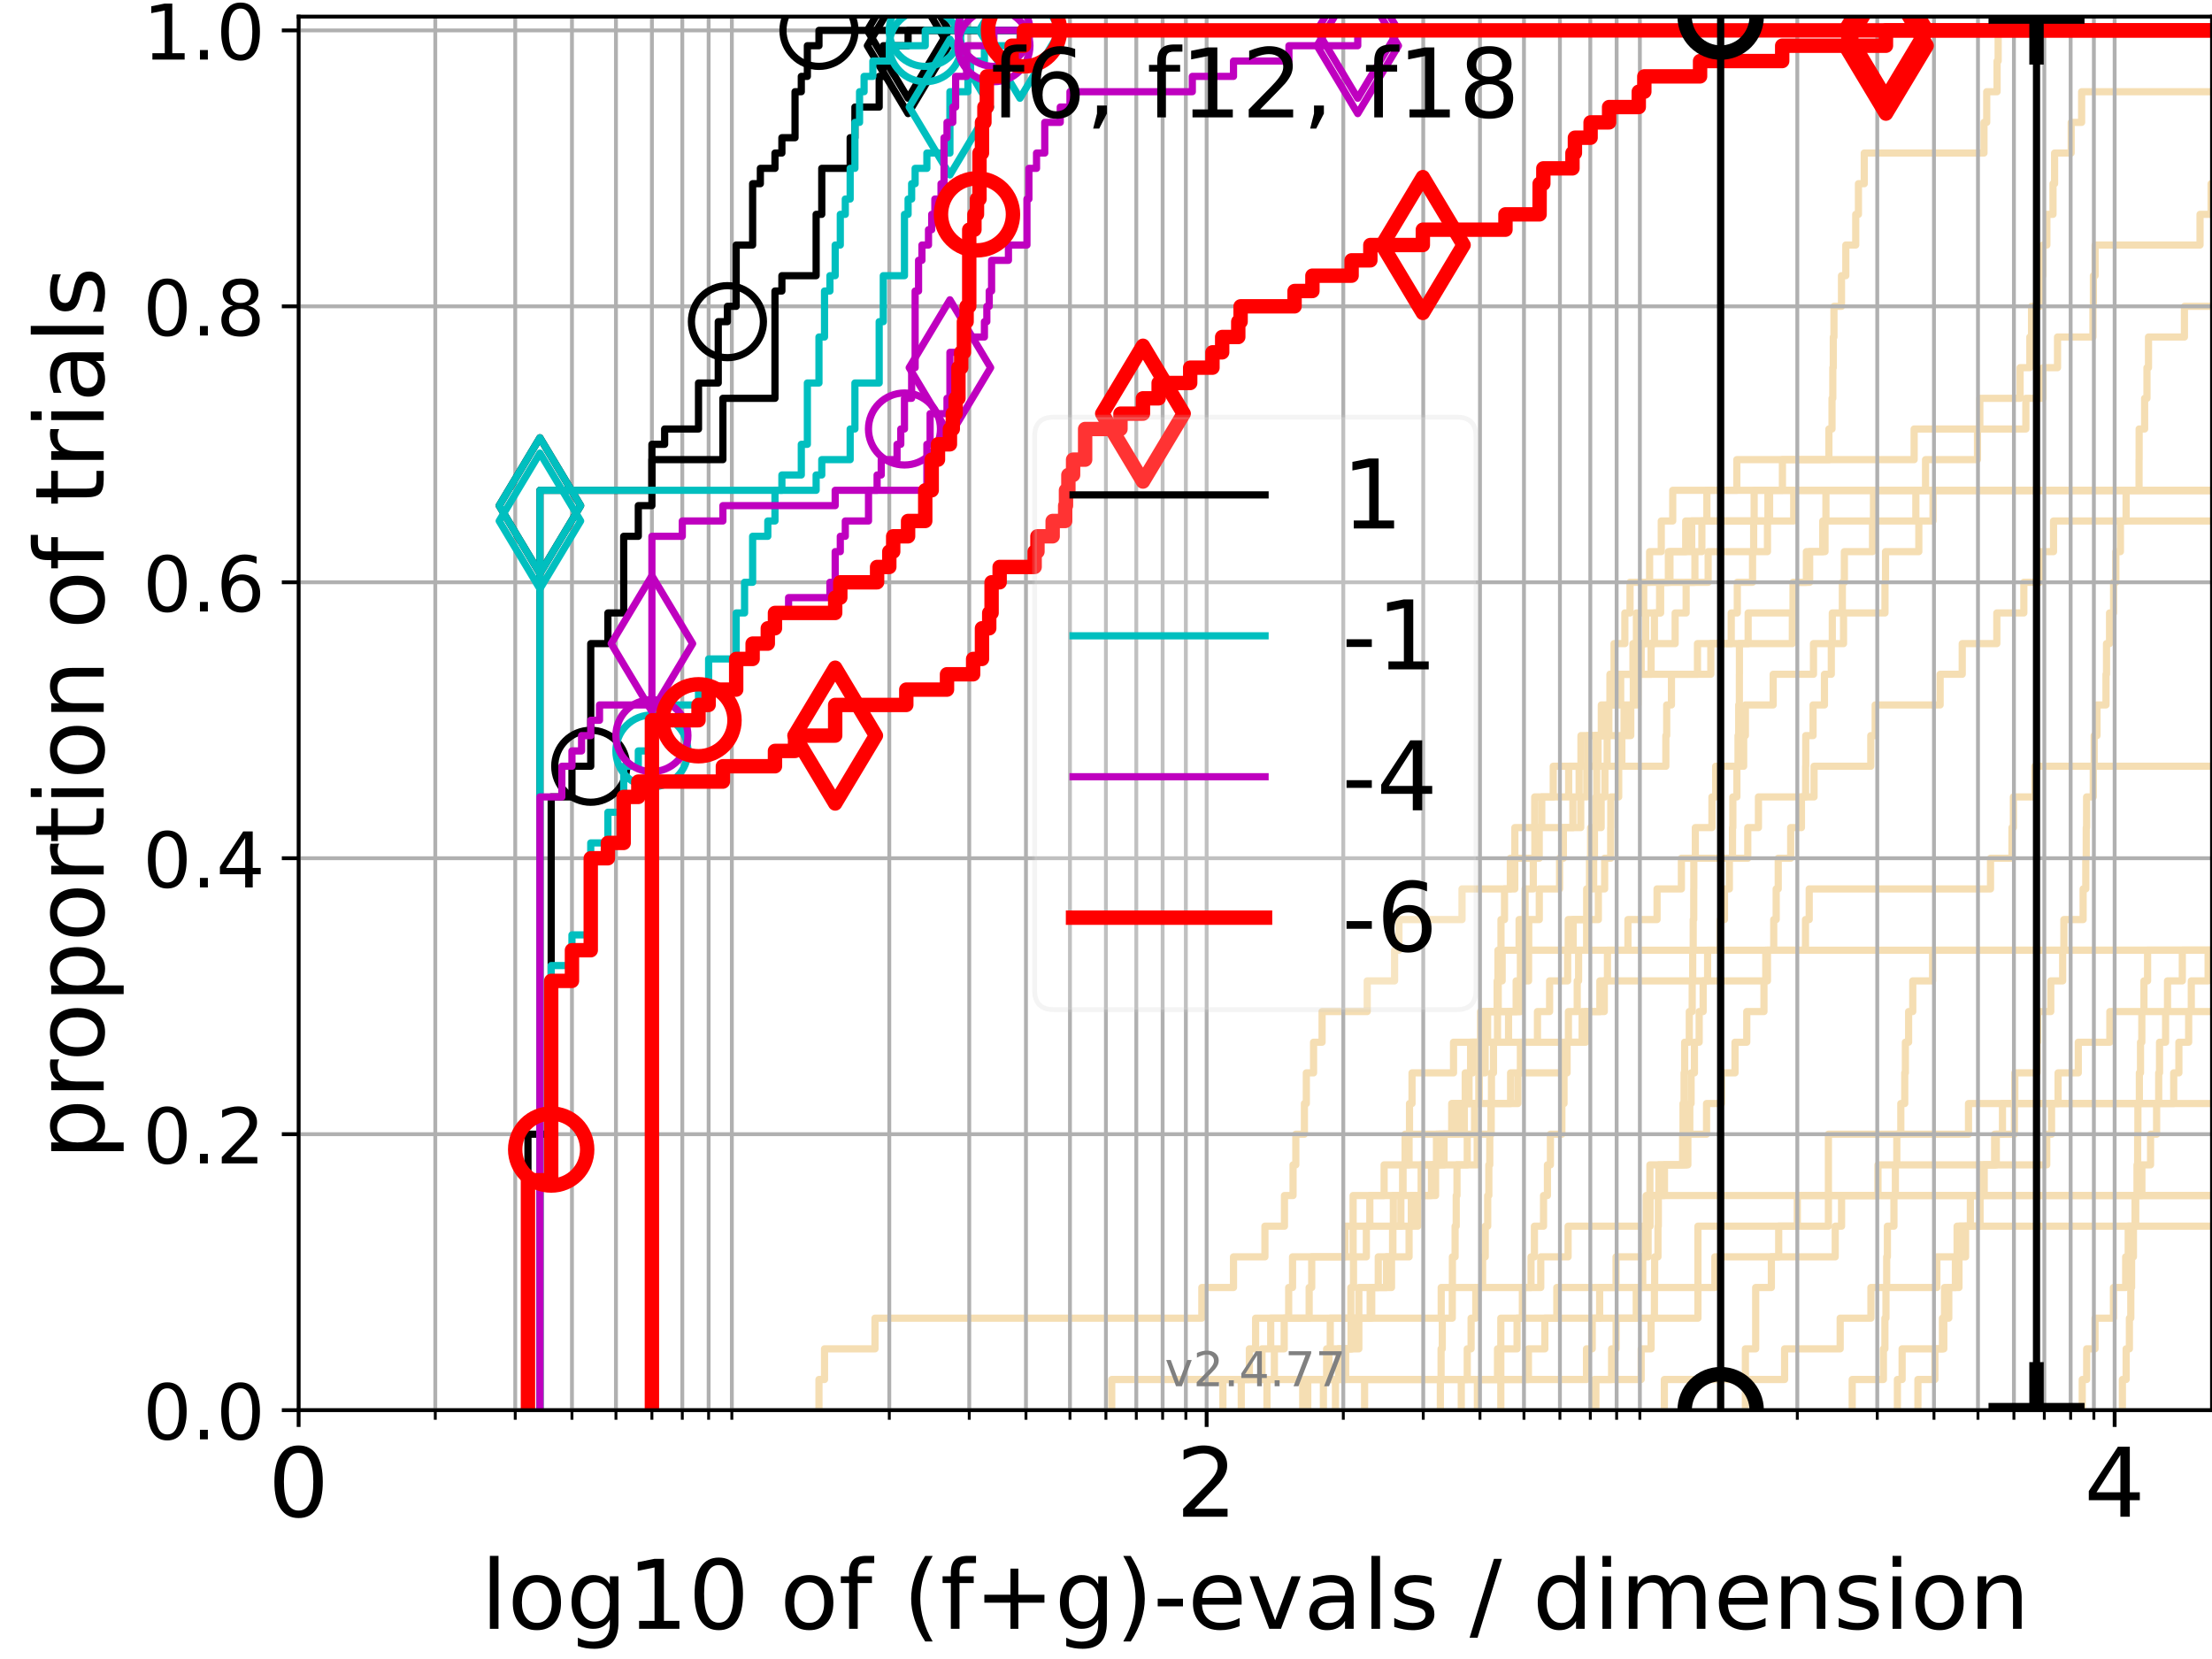<?xml version="1.0" encoding="utf-8" standalone="no"?>
<!DOCTYPE svg PUBLIC "-//W3C//DTD SVG 1.1//EN"
  "http://www.w3.org/Graphics/SVG/1.1/DTD/svg11.dtd">
<!-- Created with matplotlib (https://matplotlib.org/) -->
<svg height="345.6pt" version="1.1" viewBox="0 0 460.8 345.6" width="460.8pt" xmlns="http://www.w3.org/2000/svg" xmlns:xlink="http://www.w3.org/1999/xlink">
 <defs>
  <style type="text/css">*{stroke-linecap:butt;stroke-linejoin:round;}</style>
 </defs>
 <g id="figure_1">
  <g id="patch_1">
   <path d="M 0 345.6 
L 460.8 345.6 
L 460.8 0 
L 0 0 
z
" style="fill:#ffffff;"/>
  </g>
  <g id="axes_1">
   <g id="patch_2">
    <path d="M 62.208 293.76 
L 460.8 293.76 
L 460.8 3.456 
L 62.208 3.456 
z
" style="fill:#ffffff;"/>
   </g>
   <g id="line2d_1">
    <path clip-path="url(#pe14e899190)" d="M 271.381 293.76 
L 271.381 287.373 
L 276.365 287.373 
L 276.365 280.985 
L 277.118 280.985 
L 277.118 274.598 
L 300.229 274.598 
L 300.229 268.211 
L 320.965 268.211 
L 320.965 261.823 
L 326.663 261.823 
L 326.663 255.436 
L 342.934 255.436 
L 342.934 249.049 
L 342.934 249.049 
L 342.934 249.049 
L 460.8 249.049 
" style="fill:none;stroke:#f5deb3;stroke-linecap:square;stroke-width:1.5;"/>
   </g>
   <g id="line2d_2"/>
   <g id="line2d_3">
    <path clip-path="url(#pe14e899190)" d="M 170.606 293.76 
L 170.606 287.373 
L 171.763 287.373 
L 171.763 280.985 
L 182.276 280.985 
L 182.276 274.598 
L 250.366 274.598 
L 250.366 268.211 
L 256.961 268.211 
L 256.961 261.823 
L 263.507 261.823 
L 263.507 255.436 
L 267.577 255.436 
L 267.577 249.049 
L 269.365 249.049 
L 269.365 242.661 
L 269.944 242.661 
L 269.944 236.274 
L 271.733 236.274 
L 271.733 229.887 
L 272.131 229.887 
L 272.131 223.499 
L 273.639 223.499 
L 273.639 217.112 
L 275.415 217.112 
L 275.415 210.725 
L 284.818 210.725 
L 284.818 204.337 
L 290.516 204.337 
L 290.516 197.95 
L 291.424 197.95 
L 291.424 191.563 
L 304.567 191.563 
L 304.567 185.175 
L 314.631 185.175 
L 314.631 178.788 
L 319.74 178.788 
L 319.74 172.401 
L 329.295 172.401 
L 329.295 166.013 
L 330.545 166.013 
L 330.545 159.626 
L 332.448 159.626 
L 332.448 153.239 
L 334.745 153.239 
L 334.745 146.851 
L 337.619 146.851 
L 337.619 140.464 
L 343.955 140.464 
L 343.955 134.077 
L 348.965 134.077 
L 348.965 127.69 
L 351.251 127.69 
L 351.251 121.302 
L 355.837 121.302 
L 355.837 114.915 
L 365.318 114.915 
L 365.318 108.528 
L 365.421 108.528 
L 365.421 102.14 
L 365.421 102.14 
L 365.421 102.14 
L 460.8 102.14 
" style="fill:none;stroke:#f5deb3;stroke-linecap:square;stroke-width:1.5;"/>
   </g>
   <g id="line2d_4">
    <path clip-path="url(#pe14e899190)" d="M 275.689 293.76 
L 275.689 287.373 
L 276.854 287.373 
L 276.854 280.985 
L 283.072 280.985 
L 283.072 274.598 
L 285.432 274.598 
L 285.432 268.211 
L 288.835 268.211 
L 288.835 261.823 
L 290.166 261.823 
L 290.166 255.436 
L 291.825 255.436 
L 291.825 249.049 
L 292.222 249.049 
L 292.222 242.661 
L 293.537 242.661 
L 293.537 236.274 
L 302.419 236.274 
L 302.419 229.887 
L 308.161 229.887 
L 308.161 223.499 
L 309.379 223.499 
L 309.379 217.112 
L 309.896 217.112 
L 309.896 210.725 
L 315.845 210.725 
L 315.845 204.337 
L 318.429 204.337 
L 318.429 197.95 
L 327.726 197.95 
L 327.726 191.563 
L 330.783 191.563 
L 330.783 185.175 
L 331.127 185.175 
L 331.127 178.788 
L 331.35 178.788 
L 331.35 172.401 
L 332.437 172.401 
L 332.437 166.013 
L 332.619 166.013 
L 332.619 159.626 
L 332.902 159.626 
L 332.902 153.239 
L 335.153 153.239 
L 335.153 146.851 
L 336.145 146.851 
L 336.145 140.464 
L 336.238 140.464 
L 336.238 134.077 
L 338.486 134.077 
L 338.486 127.69 
L 339.565 127.69 
L 339.565 121.302 
L 347.883 121.302 
L 347.883 114.915 
L 352.418 114.915 
L 352.418 108.528 
L 355.571 108.528 
L 355.571 102.14 
L 355.571 102.14 
L 355.571 102.14 
L 460.8 102.14 
" style="fill:none;stroke:#f5deb3;stroke-linecap:square;stroke-width:1.5;"/>
   </g>
   <g id="line2d_5"/>
   <g id="line2d_6"/>
   <g id="line2d_7">
    <path clip-path="url(#pe14e899190)" d="M 304.409 293.76 
L 304.409 287.373 
L 305.654 287.373 
L 305.654 280.985 
L 306.457 280.985 
L 306.457 274.598 
L 307.433 274.598 
L 307.433 268.211 
L 308.856 268.211 
L 308.856 261.823 
L 309.399 261.823 
L 309.399 255.436 
L 309.916 255.436 
L 309.916 249.049 
L 310.152 249.049 
L 310.152 242.661 
L 310.348 242.661 
L 310.348 236.274 
L 310.621 236.274 
L 310.621 229.887 
L 310.699 229.887 
L 310.699 223.499 
L 311.123 223.499 
L 311.123 217.112 
L 311.958 217.112 
L 311.958 210.725 
L 312.108 210.725 
L 312.108 204.337 
L 312.923 204.337 
L 312.923 197.95 
L 316.456 197.95 
L 316.456 191.563 
L 317.7 191.563 
L 317.7 185.175 
L 319.412 185.175 
L 319.412 178.788 
L 320.647 178.788 
L 320.647 172.401 
L 321.176 172.401 
L 321.176 166.013 
L 323.567 166.013 
L 323.567 159.626 
L 329.345 159.626 
L 329.345 153.239 
L 333.585 153.239 
L 333.585 146.851 
L 335.398 146.851 
L 335.398 140.464 
L 356.394 140.464 
L 356.394 134.077 
L 364.17 134.077 
L 364.17 127.69 
L 373.833 127.69 
L 373.833 121.302 
L 376.303 121.302 
L 376.303 114.915 
L 379.711 114.915 
L 379.711 108.528 
L 380.374 108.528 
L 380.374 102.14 
L 461.8 102.14 
" style="fill:none;stroke:#f5deb3;stroke-linecap:square;stroke-width:1.5;"/>
   </g>
   <g id="line2d_8">
    <path clip-path="url(#pe14e899190)" d="M 442.132 293.76 
L 442.132 287.373 
L 442.912 287.373 
L 442.912 280.985 
L 443.594 280.985 
L 443.594 274.598 
L 443.885 274.598 
L 443.885 268.211 
L 444.052 268.211 
L 444.052 261.823 
L 444.433 261.823 
L 444.433 255.436 
L 444.909 255.436 
L 444.909 249.049 
L 445.18 249.049 
L 445.18 242.661 
L 445.315 242.661 
L 445.315 236.274 
L 445.365 236.274 
L 445.365 229.887 
L 445.669 229.887 
L 445.669 223.499 
L 445.909 223.499 
L 445.909 217.112 
L 446.181 217.112 
L 446.181 210.725 
L 446.623 210.725 
L 446.623 204.337 
L 447.382 204.337 
L 447.382 197.95 
L 461.8 197.95 
" style="fill:none;stroke:#f5deb3;stroke-linecap:square;stroke-width:1.5;"/>
   </g>
   <g id="line2d_9">
    <path clip-path="url(#pe14e899190)" d="M 300.054 293.76 
L 300.054 287.373 
L 300.204 287.373 
L 300.204 280.985 
L 300.453 280.985 
L 300.453 274.598 
L 302.538 274.598 
L 302.538 268.211 
L 302.561 268.211 
L 302.561 261.823 
L 303.124 261.823 
L 303.124 255.436 
L 303.357 255.436 
L 303.357 249.049 
L 303.519 249.049 
L 303.519 242.661 
L 305.654 242.661 
L 305.654 236.274 
L 307.181 236.274 
L 307.181 229.887 
L 308.079 229.887 
L 308.079 223.499 
L 308.223 223.499 
L 308.223 217.112 
L 308.896 217.112 
L 308.896 210.725 
L 311.883 210.725 
L 311.883 204.337 
L 312.052 204.337 
L 312.052 197.95 
L 312.684 197.95 
L 312.684 191.563 
L 313.416 191.563 
L 313.416 185.175 
L 315.554 185.175 
L 315.554 178.788 
L 315.571 178.788 
L 315.571 172.401 
L 319.709 172.401 
L 319.709 166.013 
L 326.781 166.013 
L 326.781 159.626 
L 347.028 159.626 
L 347.028 153.239 
L 347.203 153.239 
L 347.203 146.851 
L 348.195 146.851 
L 348.195 140.464 
L 353.615 140.464 
L 353.615 134.077 
L 360.65 134.077 
L 360.65 127.69 
L 361.911 127.69 
L 361.911 121.302 
L 365.087 121.302 
L 365.087 114.915 
L 368.198 114.915 
L 368.198 108.528 
L 368.64 108.528 
L 368.64 102.14 
L 371.312 102.14 
L 371.312 95.753 
L 380.991 95.753 
L 380.991 89.366 
L 381.643 89.366 
L 381.643 82.978 
L 381.805 82.978 
L 381.805 76.591 
L 381.908 76.591 
L 381.908 70.204 
L 382.048 70.204 
L 382.048 63.816 
L 383.617 63.816 
L 383.617 57.429 
L 384.517 57.429 
L 384.517 51.042 
L 386.583 51.042 
L 386.583 44.654 
L 387.148 44.654 
L 387.148 38.267 
L 388.359 38.267 
L 388.359 31.88 
L 413.298 31.88 
L 413.298 25.492 
L 413.871 25.492 
L 413.871 19.105 
L 416.028 19.105 
L 416.028 12.718 
L 416.252 12.718 
L 416.252 6.33 
L 416.252 6.33 
L 416.252 6.33 
L 460.8 6.33 
" style="fill:none;stroke:#f5deb3;stroke-linecap:square;stroke-width:1.5;"/>
   </g>
   <g id="line2d_10">
    <path clip-path="url(#pe14e899190)" style="fill:none;stroke:#f5deb3;stroke-linecap:square;stroke-width:1.5;"/>
   </g>
   <g id="line2d_11">
    <path clip-path="url(#pe14e899190)" d="M 278.2 293.76 
L 278.2 287.373 
L 280.324 287.373 
L 280.324 280.985 
L 281.445 280.985 
L 281.445 274.598 
L 285.753 274.598 
L 285.753 268.211 
L 287.117 268.211 
L 287.117 261.823 
L 290.102 261.823 
L 290.102 255.436 
L 290.262 255.436 
L 290.262 249.049 
L 292.252 249.049 
L 292.252 242.661 
L 292.705 242.661 
L 292.705 236.274 
L 293.626 236.274 
L 293.626 229.887 
L 294.151 229.887 
L 294.151 223.499 
L 302.797 223.499 
L 302.797 217.112 
L 308.428 217.112 
L 308.428 210.725 
L 316.591 210.725 
L 316.591 204.337 
L 316.725 204.337 
L 316.725 197.95 
L 316.725 197.95 
L 316.725 197.95 
L 460.8 197.95 
" style="fill:none;stroke:#f5deb3;stroke-linecap:square;stroke-width:1.5;"/>
   </g>
   <g id="line2d_12">
    <path clip-path="url(#pe14e899190)" d="M 272.428 293.76 
L 272.428 287.373 
L 318.397 287.373 
L 318.397 280.985 
L 321.816 280.985 
L 321.816 274.598 
L 324.311 274.598 
L 324.311 268.211 
L 357.239 268.211 
L 357.239 261.823 
L 382.313 261.823 
L 382.313 255.436 
L 383.634 255.436 
L 383.634 249.049 
L 391.217 249.049 
L 391.217 242.661 
L 415.863 242.661 
L 415.863 236.274 
L 419.637 236.274 
L 419.637 229.887 
L 452.821 229.887 
L 452.821 223.499 
L 453.903 223.499 
L 453.903 217.112 
L 455.937 217.112 
L 455.937 210.725 
L 456.488 210.725 
L 456.488 204.337 
L 459.99 204.337 
L 459.99 197.95 
L 461.8 197.95 
" style="fill:none;stroke:#f5deb3;stroke-linecap:square;stroke-width:1.5;"/>
   </g>
   <g id="line2d_13">
    <path clip-path="url(#pe14e899190)" d="M 363.597 293.76 
L 363.597 287.373 
L 363.597 287.373 
L 363.597 280.985 
L 365.742 280.985 
L 365.742 274.598 
L 365.742 274.598 
L 365.742 268.211 
L 369.007 268.211 
L 369.007 261.823 
L 370.534 261.823 
L 370.534 255.436 
L 374.416 255.436 
L 374.416 249.049 
L 374.416 249.049 
L 374.416 249.049 
L 460.8 249.049 
" style="fill:none;stroke:#f5deb3;stroke-linecap:square;stroke-width:1.5;"/>
   </g>
   <g id="line2d_14">
    <path clip-path="url(#pe14e899190)" d="M 263.933 293.76 
L 263.933 287.373 
L 278.837 287.373 
L 278.837 280.985 
L 281.642 280.985 
L 281.642 274.598 
L 283.072 274.598 
L 283.072 268.211 
L 289.878 268.211 
L 289.878 261.823 
L 293.537 261.823 
L 293.537 255.436 
L 294.005 255.436 
L 294.005 249.049 
L 299.063 249.049 
L 299.063 242.661 
L 299.852 242.661 
L 299.852 236.274 
L 303.795 236.274 
L 303.795 229.887 
L 305.236 229.887 
L 305.236 223.499 
L 306.349 223.499 
L 306.349 217.112 
L 329.59 217.112 
L 329.59 210.725 
L 334.202 210.725 
L 334.202 204.337 
L 368.193 204.337 
L 368.193 197.95 
L 376.114 197.95 
L 376.114 191.563 
L 376.891 191.563 
L 376.891 185.175 
L 414.663 185.175 
L 414.663 178.788 
L 419.129 178.788 
L 419.129 172.401 
L 419.425 172.401 
L 419.425 166.013 
L 423.909 166.013 
L 423.909 159.626 
L 423.909 159.626 
L 423.909 159.626 
L 460.8 159.626 
" style="fill:none;stroke:#f5deb3;stroke-linecap:square;stroke-width:1.5;"/>
   </g>
   <g id="line2d_15"/>
   <g id="line2d_16">
    <path clip-path="url(#pe14e899190)" d="M 395.262 293.76 
L 395.262 287.373 
L 396.246 287.373 
L 396.246 280.985 
L 404.93 280.985 
L 404.93 274.598 
L 405.08 274.598 
L 405.08 268.211 
L 407.345 268.211 
L 407.345 261.823 
L 407.701 261.823 
L 407.701 255.436 
L 412.482 255.436 
L 412.482 249.049 
L 412.555 249.049 
L 412.555 242.661 
L 426.377 242.661 
L 426.377 236.274 
L 427.375 236.274 
L 427.375 229.887 
L 428.737 229.887 
L 428.737 223.499 
L 432.945 223.499 
L 432.945 217.112 
L 439.521 217.112 
L 439.521 210.725 
L 461.8 210.725 
" style="fill:none;stroke:#f5deb3;stroke-linecap:square;stroke-width:1.5;"/>
   </g>
   <g id="line2d_17">
    <path clip-path="url(#pe14e899190)" d="M 399.536 293.76 
L 399.536 287.373 
L 403.076 287.373 
L 403.076 280.985 
L 404.652 280.985 
L 404.652 274.598 
L 405.964 274.598 
L 405.964 268.211 
L 408.092 268.211 
L 408.092 261.823 
L 408.209 261.823 
L 408.209 255.436 
L 410.462 255.436 
L 410.462 249.049 
L 413.342 249.049 
L 413.342 242.661 
L 415.519 242.661 
L 415.519 236.274 
L 417.15 236.274 
L 417.15 229.887 
L 419.724 229.887 
L 419.724 223.499 
L 424.357 223.499 
L 424.357 217.112 
L 424.486 217.112 
L 424.486 210.725 
L 427.214 210.725 
L 427.214 204.337 
L 429.691 204.337 
L 429.691 197.95 
L 429.944 197.95 
L 429.944 191.563 
L 433.955 191.563 
L 433.955 185.175 
L 434.511 185.175 
L 434.511 178.788 
L 434.602 178.788 
L 434.602 172.401 
L 434.679 172.401 
L 434.679 166.013 
L 436.066 166.013 
L 436.066 159.626 
L 436.253 159.626 
L 436.253 153.239 
L 436.845 153.239 
L 436.845 146.851 
L 438.716 146.851 
L 438.716 140.464 
L 438.825 140.464 
L 438.825 134.077 
L 439.455 134.077 
L 439.455 127.69 
L 440.297 127.69 
L 440.297 121.302 
L 440.767 121.302 
L 440.767 114.915 
L 441.722 114.915 
L 441.722 108.528 
L 442.906 108.528 
L 442.906 102.14 
L 445.605 102.14 
L 445.605 95.753 
L 445.621 95.753 
L 445.621 89.366 
L 446.765 89.366 
L 446.765 82.978 
L 447.253 82.978 
L 447.253 76.591 
L 447.572 76.591 
L 447.572 70.204 
L 455.056 70.204 
L 455.056 63.816 
L 461.8 63.816 
" style="fill:none;stroke:#f5deb3;stroke-linecap:square;stroke-width:1.5;"/>
   </g>
   <g id="line2d_18">
    <path clip-path="url(#pe14e899190)" d="M 231.596 293.76 
L 231.596 287.373 
L 260.265 287.373 
L 260.265 280.985 
L 261.567 280.985 
L 261.567 274.598 
L 268.454 274.598 
L 268.454 268.211 
L 269.259 268.211 
L 269.259 261.823 
L 281.878 261.823 
L 281.878 255.436 
L 285.36 255.436 
L 285.36 249.049 
L 288.337 249.049 
L 288.337 242.661 
L 299.242 242.661 
L 299.242 236.274 
L 302.632 236.274 
L 302.632 229.887 
L 316.203 229.887 
L 316.203 223.499 
L 316.725 223.499 
L 316.725 217.112 
L 320.28 217.112 
L 320.28 210.725 
L 322.809 210.725 
L 322.809 204.337 
L 326.57 204.337 
L 326.57 197.95 
L 326.689 197.95 
L 326.689 191.563 
L 332.97 191.563 
L 332.97 185.175 
L 334.278 185.175 
L 334.278 178.788 
L 335.535 178.788 
L 335.535 172.401 
L 335.557 172.401 
L 335.557 166.013 
L 337.205 166.013 
L 337.205 159.626 
L 337.86 159.626 
L 337.86 153.239 
L 339.718 153.239 
L 339.718 146.851 
L 340.25 146.851 
L 340.25 140.464 
L 341.887 140.464 
L 341.887 134.077 
L 342.819 134.077 
L 342.819 127.69 
L 345.727 127.69 
L 345.727 121.302 
L 347.552 121.302 
L 347.552 114.915 
L 351.165 114.915 
L 351.165 108.528 
L 368.294 108.528 
L 368.294 102.14 
L 368.294 102.14 
L 368.294 102.14 
L 460.8 102.14 
" style="fill:none;stroke:#f5deb3;stroke-linecap:square;stroke-width:1.5;"/>
   </g>
   <g id="line2d_19">
    <path clip-path="url(#pe14e899190)" d="M 433.767 293.76 
L 433.767 291.631 
L 433.767 291.631 
L 433.767 289.502 
L 433.767 289.502 
L 433.767 287.373 
L 434.698 287.373 
L 434.698 285.244 
L 434.698 285.244 
L 434.698 283.114 
L 434.698 283.114 
L 434.698 280.985 
L 436.436 280.985 
L 436.436 278.856 
L 436.436 278.856 
L 436.436 276.727 
L 436.436 276.727 
L 436.436 274.598 
L 440.27 274.598 
L 440.27 272.469 
L 440.27 272.469 
L 440.27 270.34 
L 440.27 270.34 
L 440.27 268.211 
L 442.817 268.211 
L 442.817 266.082 
L 442.817 266.082 
L 442.817 263.952 
L 442.817 263.952 
L 442.817 261.823 
L 443.347 261.823 
L 443.347 259.694 
L 443.347 259.694 
L 443.347 257.565 
L 443.347 257.565 
L 443.347 255.436 
L 444.77 255.436 
L 444.77 253.307 
L 444.77 253.307 
L 444.77 251.178 
L 444.77 251.178 
L 444.77 249.049 
L 446.194 249.049 
L 446.194 246.92 
L 446.194 246.92 
L 446.194 244.79 
L 446.194 244.79 
L 446.194 242.661 
L 448.001 242.661 
L 448.001 240.532 
L 448.001 240.532 
L 448.001 238.403 
L 448.001 238.403 
L 448.001 236.274 
L 449.261 236.274 
L 449.261 234.145 
L 449.261 234.145 
L 449.261 232.016 
L 449.261 232.016 
L 449.261 229.887 
L 449.697 229.887 
L 449.697 227.758 
L 449.697 227.758 
L 449.697 225.629 
L 449.697 225.629 
L 449.697 223.499 
L 449.871 223.499 
L 449.871 221.37 
L 449.871 221.37 
L 449.871 219.241 
L 449.871 219.241 
L 449.871 217.112 
L 451.133 217.112 
L 451.133 214.983 
L 451.133 214.983 
L 451.133 212.854 
L 451.133 212.854 
L 451.133 210.725 
L 451.532 210.725 
L 451.532 208.596 
L 451.532 208.596 
L 451.532 206.467 
L 451.532 206.467 
L 451.532 204.337 
L 454.616 204.337 
L 454.616 202.208 
L 454.616 202.208 
L 454.616 200.079 
L 454.616 200.079 
L 454.616 197.95 
L 454.616 197.95 
L 454.616 197.95 
L 460.8 197.95 
" style="fill:none;stroke:#f5deb3;stroke-linecap:square;stroke-width:1.5;"/>
   </g>
   <g id="line2d_20">
    <path clip-path="url(#pe14e899190)" d="M 258.578 293.76 
L 258.578 287.373 
L 265.476 287.373 
L 265.476 280.985 
L 267.522 280.985 
L 267.522 274.598 
L 281.406 274.598 
L 281.406 268.211 
L 281.956 268.211 
L 281.956 261.823 
L 284.636 261.823 
L 284.636 255.436 
L 295.35 255.436 
L 295.35 249.049 
L 296.048 249.049 
L 296.048 242.661 
L 307.726 242.661 
L 307.726 236.274 
L 310.602 236.274 
L 310.602 229.887 
L 314.684 229.887 
L 314.684 223.499 
L 326.452 223.499 
L 326.452 217.112 
L 330.329 217.112 
L 330.329 210.725 
L 333.284 210.725 
L 333.284 204.337 
L 334.863 204.337 
L 334.863 197.95 
L 339.131 197.95 
L 339.131 191.563 
L 345.195 191.563 
L 345.195 185.175 
L 350.265 185.175 
L 350.265 178.788 
L 364.091 178.788 
L 364.091 172.401 
L 366.316 172.401 
L 366.316 166.013 
L 377.899 166.013 
L 377.899 159.626 
L 389.719 159.626 
L 389.719 153.239 
L 390.634 153.239 
L 390.634 146.851 
L 404.163 146.851 
L 404.163 140.464 
L 408.768 140.464 
L 408.768 134.077 
L 415.975 134.077 
L 415.975 127.69 
L 421.601 127.69 
L 421.601 121.302 
L 424.886 121.302 
L 424.886 114.915 
L 427.788 114.915 
L 427.788 108.528 
L 427.788 108.528 
L 427.788 108.528 
L 460.8 108.528 
" style="fill:none;stroke:#f5deb3;stroke-linecap:square;stroke-width:1.5;"/>
   </g>
   <g id="line2d_21"/>
   <g id="line2d_22">
    <path clip-path="url(#pe14e899190)" d="M 254.752 293.76 
L 254.752 287.373 
L 262.892 287.373 
L 262.892 280.985 
L 264.712 280.985 
L 264.712 274.598 
L 272.722 274.598 
L 272.722 268.211 
L 273.256 268.211 
L 273.256 261.823 
L 280.162 261.823 
L 280.162 255.436 
L 281.878 255.436 
L 281.878 249.049 
L 298.205 249.049 
L 298.205 242.661 
L 300.825 242.661 
L 300.825 236.274 
L 305.036 236.274 
L 305.036 229.887 
L 306.025 229.887 
L 306.025 223.499 
L 306.799 223.499 
L 306.799 217.112 
L 314.26 217.112 
L 314.26 210.725 
L 316.775 210.725 
L 316.775 204.337 
L 317.487 204.337 
L 317.487 197.95 
L 318.461 197.95 
L 318.461 191.563 
L 320.662 191.563 
L 320.662 185.175 
L 324.891 185.175 
L 324.891 178.788 
L 325.679 178.788 
L 325.679 172.401 
L 327.662 172.401 
L 327.662 166.013 
L 328.961 166.013 
L 328.961 159.626 
L 330.783 159.626 
L 330.783 153.239 
L 338.318 153.239 
L 338.318 146.851 
L 341.21 146.851 
L 341.21 140.464 
L 341.495 140.464 
L 341.495 134.077 
L 344.648 134.077 
L 344.648 127.69 
L 345.941 127.69 
L 345.941 121.302 
L 353.08 121.302 
L 353.08 114.915 
L 354.531 114.915 
L 354.531 108.528 
L 373.662 108.528 
L 373.662 102.14 
L 373.662 102.14 
L 373.662 102.14 
L 460.8 102.14 
" style="fill:none;stroke:#f5deb3;stroke-linecap:square;stroke-width:1.5;"/>
   </g>
   <g id="line2d_23">
    <path clip-path="url(#pe14e899190)" d="M 385.85 293.76 
L 385.85 287.373 
L 392.347 287.373 
L 392.347 280.985 
L 392.659 280.985 
L 392.659 274.598 
L 392.88 274.598 
L 392.88 268.211 
L 393.031 268.211 
L 393.031 261.823 
L 393.18 261.823 
L 393.18 255.436 
L 394.541 255.436 
L 394.541 249.049 
L 394.842 249.049 
L 394.842 242.661 
L 395.14 242.661 
L 395.14 236.274 
L 395.975 236.274 
L 395.975 229.887 
L 396.791 229.887 
L 396.791 223.499 
L 396.926 223.499 
L 396.926 217.112 
L 397.6 217.112 
L 397.6 210.725 
L 398.462 210.725 
L 398.462 204.337 
L 402.597 204.337 
L 402.597 197.95 
L 402.597 197.95 
L 402.597 197.95 
L 460.8 197.95 
" style="fill:none;stroke:#f5deb3;stroke-linecap:square;stroke-width:1.5;"/>
   </g>
   <g id="line2d_24">
    <path clip-path="url(#pe14e899190)" d="M 332.093 293.76 
L 332.093 287.373 
L 335.725 287.373 
L 335.725 280.985 
L 336.663 280.985 
L 336.663 274.598 
L 340.858 274.598 
L 340.858 268.211 
L 342.212 268.211 
L 342.212 261.823 
L 343.33 261.823 
L 343.33 255.436 
L 343.739 255.436 
L 343.739 249.049 
L 346.739 249.049 
L 346.739 242.661 
L 351.266 242.661 
L 351.266 236.274 
L 352.016 236.274 
L 352.016 229.887 
L 352.285 229.887 
L 352.285 223.499 
L 352.983 223.499 
L 352.983 217.112 
L 353.968 217.112 
L 353.968 210.725 
L 354.797 210.725 
L 354.797 204.337 
L 355.727 204.337 
L 355.727 197.95 
L 358.371 197.95 
L 358.371 191.563 
L 359.236 191.563 
L 359.236 185.175 
L 360.263 185.175 
L 360.263 178.788 
L 360.913 178.788 
L 360.913 172.401 
L 360.987 172.401 
L 360.987 166.013 
L 361.822 166.013 
L 361.822 159.626 
L 362.061 159.626 
L 362.061 153.239 
L 362.194 153.239 
L 362.194 146.851 
L 362.343 146.851 
L 362.343 140.464 
L 362.354 140.464 
L 362.354 134.077 
L 373.377 134.077 
L 373.377 127.69 
L 373.515 127.69 
L 373.515 121.302 
L 376.983 121.302 
L 376.983 114.915 
L 380.185 114.915 
L 380.185 108.528 
L 399.106 108.528 
L 399.106 102.14 
L 401.125 102.14 
L 401.125 95.753 
L 411.947 95.753 
L 411.947 89.366 
L 412.434 89.366 
L 412.434 82.978 
L 420.822 82.978 
L 420.822 76.591 
L 422.855 76.591 
L 422.855 70.204 
L 423.205 70.204 
L 423.205 63.816 
L 424.935 63.816 
L 424.935 57.429 
L 425.559 57.429 
L 425.559 51.042 
L 426.402 51.042 
L 426.402 44.654 
L 427.677 44.654 
L 427.677 38.267 
L 428.01 38.267 
L 428.01 31.88 
L 431.463 31.88 
L 431.463 25.492 
L 433.642 25.492 
L 433.642 19.105 
L 461.8 19.105 
" style="fill:none;stroke:#f5deb3;stroke-linecap:square;stroke-width:1.5;"/>
   </g>
   <g id="line2d_25">
    <path clip-path="url(#pe14e899190)" style="fill:none;stroke:#f5deb3;stroke-linecap:square;stroke-width:1.5;"/>
   </g>
   <g id="line2d_26">
    <path clip-path="url(#pe14e899190)" d="M 332.448 293.76 
L 332.448 287.373 
L 341.887 287.373 
L 341.887 280.985 
L 343.955 280.985 
L 343.955 274.598 
L 344.648 274.598 
L 344.648 268.211 
L 344.699 268.211 
L 344.699 261.823 
L 345.387 261.823 
L 345.387 255.436 
L 345.462 255.436 
L 345.462 249.049 
L 345.57 249.049 
L 345.57 242.661 
L 350.523 242.661 
L 350.523 236.274 
L 350.604 236.274 
L 350.604 229.887 
L 350.823 229.887 
L 350.823 223.499 
L 350.947 223.499 
L 350.947 217.112 
L 351.91 217.112 
L 351.91 210.725 
L 352.517 210.725 
L 352.517 204.337 
L 352.621 204.337 
L 352.621 197.95 
L 352.726 197.95 
L 352.726 191.563 
L 352.837 191.563 
L 352.837 185.175 
L 352.851 185.175 
L 352.851 178.788 
L 353.169 178.788 
L 353.169 172.401 
L 356.629 172.401 
L 356.629 166.013 
L 357.407 166.013 
L 357.407 159.626 
L 363.237 159.626 
L 363.237 153.239 
L 363.597 153.239 
L 363.597 146.851 
L 369.385 146.851 
L 369.385 140.464 
L 377.782 140.464 
L 377.782 134.077 
L 384.042 134.077 
L 384.042 127.69 
L 392.675 127.69 
L 392.675 121.302 
L 392.788 121.302 
L 392.788 114.915 
L 399.727 114.915 
L 399.727 108.528 
L 402.681 108.528 
L 402.681 102.14 
L 402.681 102.14 
L 402.681 102.14 
L 460.8 102.14 
" style="fill:none;stroke:#f5deb3;stroke-linecap:square;stroke-width:1.5;"/>
   </g>
   <g id="line2d_27">
    <path clip-path="url(#pe14e899190)" d="M 284.269 293.76 
L 284.269 287.373 
L 330.497 287.373 
L 330.497 280.985 
L 331.688 280.985 
L 331.688 274.598 
L 333.239 274.598 
L 333.239 268.211 
L 336.653 268.211 
L 336.653 261.823 
L 342.73 261.823 
L 342.73 255.436 
L 343.417 255.436 
L 343.417 249.049 
L 343.705 249.049 
L 343.705 242.661 
L 351.611 242.661 
L 351.611 236.274 
L 355.506 236.274 
L 355.506 229.887 
L 358.62 229.887 
L 358.62 223.499 
L 361.435 223.499 
L 361.435 217.112 
L 363.884 217.112 
L 363.884 210.725 
L 367.465 210.725 
L 367.465 204.337 
L 367.843 204.337 
L 367.843 197.95 
L 369.501 197.95 
L 369.501 191.563 
L 370.011 191.563 
L 370.011 185.175 
L 370.439 185.175 
L 370.439 178.788 
L 373.034 178.788 
L 373.034 172.401 
L 375.274 172.401 
L 375.274 166.013 
L 376.145 166.013 
L 376.145 159.626 
L 376.173 159.626 
L 376.173 153.239 
L 377.695 153.239 
L 377.695 146.851 
L 380.067 146.851 
L 380.067 140.464 
L 381.495 140.464 
L 381.495 134.077 
L 381.702 134.077 
L 381.702 127.69 
L 383.797 127.69 
L 383.797 121.302 
L 384.214 121.302 
L 384.214 114.915 
L 390.086 114.915 
L 390.086 108.528 
L 390.279 108.528 
L 390.279 102.14 
L 390.279 102.14 
L 390.279 102.14 
L 460.8 102.14 
" style="fill:none;stroke:#f5deb3;stroke-linecap:square;stroke-width:1.5;"/>
   </g>
   <g id="line2d_28">
    <path clip-path="url(#pe14e899190)" d="M 307.768 293.76 
L 307.768 287.373 
L 311.958 287.373 
L 311.958 280.985 
L 316.033 280.985 
L 316.033 274.598 
L 317.141 274.598 
L 317.141 268.211 
L 318.939 268.211 
L 318.939 261.823 
L 319.646 261.823 
L 319.646 255.436 
L 321.549 255.436 
L 321.549 249.049 
L 322.36 249.049 
L 322.36 242.661 
L 322.982 242.661 
L 322.982 236.274 
L 325.368 236.274 
L 325.368 229.887 
L 325.813 229.887 
L 325.813 223.499 
L 325.88 223.499 
L 325.88 217.112 
L 326.728 217.112 
L 326.728 210.725 
L 328.562 210.725 
L 328.562 204.337 
L 328.849 204.337 
L 328.849 197.95 
L 330.521 197.95 
L 330.521 191.563 
L 330.533 191.563 
L 330.533 185.175 
L 331.989 185.175 
L 331.989 178.788 
L 332.151 178.788 
L 332.151 172.401 
L 333.551 172.401 
L 333.551 166.013 
L 334.333 166.013 
L 334.333 159.626 
L 334.799 159.626 
L 334.799 153.239 
L 334.949 153.239 
L 334.949 146.851 
L 335.44 146.851 
L 335.44 140.464 
L 340.174 140.464 
L 340.174 134.077 
L 340.896 134.077 
L 340.896 127.69 
L 342.418 127.69 
L 342.418 121.302 
L 343.644 121.302 
L 343.644 114.915 
L 346.073 114.915 
L 346.073 108.528 
L 348.459 108.528 
L 348.459 102.14 
L 361.811 102.14 
L 361.811 95.753 
L 398.753 95.753 
L 398.753 89.366 
L 422.022 89.366 
L 422.022 82.978 
L 425.588 82.978 
L 425.588 76.591 
L 428.62 76.591 
L 428.62 70.204 
L 435.999 70.204 
L 435.999 63.816 
L 436.09 63.816 
L 436.09 57.429 
L 436.452 57.429 
L 436.452 51.042 
L 458.307 51.042 
L 458.307 44.654 
L 460.618 44.654 
L 460.618 38.267 
L 461.8 38.267 
" style="fill:none;stroke:#f5deb3;stroke-linecap:square;stroke-width:1.5;"/>
   </g>
   <g id="line2d_29">
    <path clip-path="url(#pe14e899190)" d="M 312.647 293.76 
L 312.647 287.373 
L 312.647 287.373 
L 312.647 280.985 
L 312.647 280.985 
L 312.647 274.598 
L 353.71 274.598 
L 353.71 268.211 
L 353.71 268.211 
L 353.71 261.823 
L 353.71 261.823 
L 353.71 255.436 
L 380.893 255.436 
L 380.893 249.049 
L 380.893 249.049 
L 380.893 242.661 
L 380.893 242.661 
L 380.893 236.274 
L 410.076 236.274 
L 410.076 229.887 
L 410.076 229.887 
L 410.076 229.887 
L 460.8 229.887 
" style="fill:none;stroke:#f5deb3;stroke-linecap:square;stroke-width:1.5;"/>
   </g>
   <g id="line2d_30">
    <path clip-path="url(#pe14e899190)" d="M 346.715 293.76 
L 346.715 287.373 
L 371.766 287.373 
L 371.766 280.985 
L 383.344 280.985 
L 383.344 274.598 
L 389.748 274.598 
L 389.748 268.211 
L 403.488 268.211 
L 403.488 261.823 
L 409.467 261.823 
L 409.467 255.436 
L 409.467 255.436 
L 409.467 255.436 
L 460.8 255.436 
" style="fill:none;stroke:#f5deb3;stroke-linecap:square;stroke-width:1.5;"/>
   </g>
   <g id="matplotlib.axis_1">
    <g id="xtick_1">
     <g id="line2d_31">
      <path clip-path="url(#pe14e899190)" d="M 62.208 293.76 
L 62.208 3.456 
" style="fill:none;stroke:#b0b0b0;stroke-linecap:square;stroke-width:0.8;"/>
     </g>
     <g id="line2d_32">
      <defs>
       <path d="M 0 0 
L 0 3.5 
" id="m6ce7fc3247" style="stroke:#000000;stroke-width:0.8;"/>
      </defs>
      <g>
       <use style="stroke:#000000;stroke-width:0.8;" x="62.208" xlink:href="#m6ce7fc3247" y="293.76"/>
      </g>
     </g>
     <g id="text_1">
      <!-- 0 -->
      <g transform="translate(55.846 315.957)scale(0.2 -0.2)">
       <defs>
        <path d="M 31.781 66.406 
Q 24.172 66.406 20.328 58.906 
Q 16.5 51.422 16.5 36.375 
Q 16.5 21.391 20.328 13.891 
Q 24.172 6.391 31.781 6.391 
Q 39.453 6.391 43.281 13.891 
Q 47.125 21.391 47.125 36.375 
Q 47.125 51.422 43.281 58.906 
Q 39.453 66.406 31.781 66.406 
z
M 31.781 74.219 
Q 44.047 74.219 50.516 64.516 
Q 56.984 54.828 56.984 36.375 
Q 56.984 17.969 50.516 8.266 
Q 44.047 -1.422 31.781 -1.422 
Q 19.531 -1.422 13.062 8.266 
Q 6.594 17.969 6.594 36.375 
Q 6.594 54.828 13.062 64.516 
Q 19.531 74.219 31.781 74.219 
z
" id="DejaVuSans-48"/>
       </defs>
       <use xlink:href="#DejaVuSans-48"/>
      </g>
     </g>
    </g>
    <g id="xtick_2">
     <g id="line2d_33">
      <path clip-path="url(#pe14e899190)" d="M 251.364 293.76 
L 251.364 3.456 
" style="fill:none;stroke:#b0b0b0;stroke-linecap:square;stroke-width:0.8;"/>
     </g>
     <g id="line2d_34">
      <g>
       <use style="stroke:#000000;stroke-width:0.8;" x="251.364" xlink:href="#m6ce7fc3247" y="293.76"/>
      </g>
     </g>
     <g id="text_2">
      <!-- 2 -->
      <g transform="translate(245.001 315.957)scale(0.2 -0.2)">
       <defs>
        <path d="M 19.188 8.297 
L 53.609 8.297 
L 53.609 0 
L 7.328 0 
L 7.328 8.297 
Q 12.938 14.109 22.625 23.891 
Q 32.328 33.688 34.812 36.531 
Q 39.547 41.844 41.422 45.531 
Q 43.312 49.219 43.312 52.781 
Q 43.312 58.594 39.234 62.25 
Q 35.156 65.922 28.609 65.922 
Q 23.969 65.922 18.812 64.312 
Q 13.672 62.703 7.812 59.422 
L 7.812 69.391 
Q 13.766 71.781 18.938 73 
Q 24.125 74.219 28.422 74.219 
Q 39.75 74.219 46.484 68.547 
Q 53.219 62.891 53.219 53.422 
Q 53.219 48.922 51.531 44.891 
Q 49.859 40.875 45.406 35.406 
Q 44.188 33.984 37.641 27.219 
Q 31.109 20.453 19.188 8.297 
z
" id="DejaVuSans-50"/>
       </defs>
       <use xlink:href="#DejaVuSans-50"/>
      </g>
     </g>
    </g>
    <g id="xtick_3">
     <g id="line2d_35">
      <path clip-path="url(#pe14e899190)" d="M 440.519 293.76 
L 440.519 3.456 
" style="fill:none;stroke:#b0b0b0;stroke-linecap:square;stroke-width:0.8;"/>
     </g>
     <g id="line2d_36">
      <g>
       <use style="stroke:#000000;stroke-width:0.8;" x="440.519" xlink:href="#m6ce7fc3247" y="293.76"/>
      </g>
     </g>
     <g id="text_3">
      <!-- 4 -->
      <g transform="translate(434.157 315.957)scale(0.2 -0.2)">
       <defs>
        <path d="M 37.797 64.312 
L 12.891 25.391 
L 37.797 25.391 
z
M 35.203 72.906 
L 47.609 72.906 
L 47.609 25.391 
L 58.016 25.391 
L 58.016 17.188 
L 47.609 17.188 
L 47.609 0 
L 37.797 0 
L 37.797 17.188 
L 4.891 17.188 
L 4.891 26.703 
z
" id="DejaVuSans-52"/>
       </defs>
       <use xlink:href="#DejaVuSans-52"/>
      </g>
     </g>
    </g>
    <g id="xtick_4">
     <g id="line2d_37">
      <path clip-path="url(#pe14e899190)" d="M 90.679 293.76 
L 90.679 3.456 
" style="fill:none;stroke:#b0b0b0;stroke-linecap:square;stroke-width:0.8;"/>
     </g>
     <g id="line2d_38">
      <defs>
       <path d="M 0 0 
L 0 2 
" id="m5dff4fcae5" style="stroke:#000000;stroke-width:0.6;"/>
      </defs>
      <g>
       <use style="stroke:#000000;stroke-width:0.6;" x="90.679" xlink:href="#m5dff4fcae5" y="293.76"/>
      </g>
     </g>
    </g>
    <g id="xtick_5">
     <g id="line2d_39">
      <path clip-path="url(#pe14e899190)" d="M 107.333 293.76 
L 107.333 3.456 
" style="fill:none;stroke:#b0b0b0;stroke-linecap:square;stroke-width:0.8;"/>
     </g>
     <g id="line2d_40">
      <g>
       <use style="stroke:#000000;stroke-width:0.6;" x="107.333" xlink:href="#m5dff4fcae5" y="293.76"/>
      </g>
     </g>
    </g>
    <g id="xtick_6">
     <g id="line2d_41">
      <path clip-path="url(#pe14e899190)" d="M 119.15 293.76 
L 119.15 3.456 
" style="fill:none;stroke:#b0b0b0;stroke-linecap:square;stroke-width:0.8;"/>
     </g>
     <g id="line2d_42">
      <g>
       <use style="stroke:#000000;stroke-width:0.6;" x="119.15" xlink:href="#m5dff4fcae5" y="293.76"/>
      </g>
     </g>
    </g>
    <g id="xtick_7">
     <g id="line2d_43">
      <path clip-path="url(#pe14e899190)" d="M 128.315 293.76 
L 128.315 3.456 
" style="fill:none;stroke:#b0b0b0;stroke-linecap:square;stroke-width:0.8;"/>
     </g>
     <g id="line2d_44">
      <g>
       <use style="stroke:#000000;stroke-width:0.6;" x="128.315" xlink:href="#m5dff4fcae5" y="293.76"/>
      </g>
     </g>
    </g>
    <g id="xtick_8">
     <g id="line2d_45">
      <path clip-path="url(#pe14e899190)" d="M 135.804 293.76 
L 135.804 3.456 
" style="fill:none;stroke:#b0b0b0;stroke-linecap:square;stroke-width:0.8;"/>
     </g>
     <g id="line2d_46">
      <g>
       <use style="stroke:#000000;stroke-width:0.6;" x="135.804" xlink:href="#m5dff4fcae5" y="293.76"/>
      </g>
     </g>
    </g>
    <g id="xtick_9">
     <g id="line2d_47">
      <path clip-path="url(#pe14e899190)" d="M 142.136 293.76 
L 142.136 3.456 
" style="fill:none;stroke:#b0b0b0;stroke-linecap:square;stroke-width:0.8;"/>
     </g>
     <g id="line2d_48">
      <g>
       <use style="stroke:#000000;stroke-width:0.6;" x="142.136" xlink:href="#m5dff4fcae5" y="293.76"/>
      </g>
     </g>
    </g>
    <g id="xtick_10">
     <g id="line2d_49">
      <path clip-path="url(#pe14e899190)" d="M 147.62 293.76 
L 147.62 3.456 
" style="fill:none;stroke:#b0b0b0;stroke-linecap:square;stroke-width:0.8;"/>
     </g>
     <g id="line2d_50">
      <g>
       <use style="stroke:#000000;stroke-width:0.6;" x="147.62" xlink:href="#m5dff4fcae5" y="293.76"/>
      </g>
     </g>
    </g>
    <g id="xtick_11">
     <g id="line2d_51">
      <path clip-path="url(#pe14e899190)" d="M 152.458 293.76 
L 152.458 3.456 
" style="fill:none;stroke:#b0b0b0;stroke-linecap:square;stroke-width:0.8;"/>
     </g>
     <g id="line2d_52">
      <g>
       <use style="stroke:#000000;stroke-width:0.6;" x="152.458" xlink:href="#m5dff4fcae5" y="293.76"/>
      </g>
     </g>
    </g>
    <g id="xtick_12">
     <g id="line2d_53">
      <path clip-path="url(#pe14e899190)" d="M 185.257 293.76 
L 185.257 3.456 
" style="fill:none;stroke:#b0b0b0;stroke-linecap:square;stroke-width:0.8;"/>
     </g>
     <g id="line2d_54">
      <g>
       <use style="stroke:#000000;stroke-width:0.6;" x="185.257" xlink:href="#m5dff4fcae5" y="293.76"/>
      </g>
     </g>
    </g>
    <g id="xtick_13">
     <g id="line2d_55">
      <path clip-path="url(#pe14e899190)" d="M 201.911 293.76 
L 201.911 3.456 
" style="fill:none;stroke:#b0b0b0;stroke-linecap:square;stroke-width:0.8;"/>
     </g>
     <g id="line2d_56">
      <g>
       <use style="stroke:#000000;stroke-width:0.6;" x="201.911" xlink:href="#m5dff4fcae5" y="293.76"/>
      </g>
     </g>
    </g>
    <g id="xtick_14">
     <g id="line2d_57">
      <path clip-path="url(#pe14e899190)" d="M 213.727 293.76 
L 213.727 3.456 
" style="fill:none;stroke:#b0b0b0;stroke-linecap:square;stroke-width:0.8;"/>
     </g>
     <g id="line2d_58">
      <g>
       <use style="stroke:#000000;stroke-width:0.6;" x="213.727" xlink:href="#m5dff4fcae5" y="293.76"/>
      </g>
     </g>
    </g>
    <g id="xtick_15">
     <g id="line2d_59">
      <path clip-path="url(#pe14e899190)" d="M 222.893 293.76 
L 222.893 3.456 
" style="fill:none;stroke:#b0b0b0;stroke-linecap:square;stroke-width:0.8;"/>
     </g>
     <g id="line2d_60">
      <g>
       <use style="stroke:#000000;stroke-width:0.6;" x="222.893" xlink:href="#m5dff4fcae5" y="293.76"/>
      </g>
     </g>
    </g>
    <g id="xtick_16">
     <g id="line2d_61">
      <path clip-path="url(#pe14e899190)" d="M 230.382 293.76 
L 230.382 3.456 
" style="fill:none;stroke:#b0b0b0;stroke-linecap:square;stroke-width:0.8;"/>
     </g>
     <g id="line2d_62">
      <g>
       <use style="stroke:#000000;stroke-width:0.6;" x="230.382" xlink:href="#m5dff4fcae5" y="293.76"/>
      </g>
     </g>
    </g>
    <g id="xtick_17">
     <g id="line2d_63">
      <path clip-path="url(#pe14e899190)" d="M 236.713 293.76 
L 236.713 3.456 
" style="fill:none;stroke:#b0b0b0;stroke-linecap:square;stroke-width:0.8;"/>
     </g>
     <g id="line2d_64">
      <g>
       <use style="stroke:#000000;stroke-width:0.6;" x="236.713" xlink:href="#m5dff4fcae5" y="293.76"/>
      </g>
     </g>
    </g>
    <g id="xtick_18">
     <g id="line2d_65">
      <path clip-path="url(#pe14e899190)" d="M 242.198 293.76 
L 242.198 3.456 
" style="fill:none;stroke:#b0b0b0;stroke-linecap:square;stroke-width:0.8;"/>
     </g>
     <g id="line2d_66">
      <g>
       <use style="stroke:#000000;stroke-width:0.6;" x="242.198" xlink:href="#m5dff4fcae5" y="293.76"/>
      </g>
     </g>
    </g>
    <g id="xtick_19">
     <g id="line2d_67">
      <path clip-path="url(#pe14e899190)" d="M 247.036 293.76 
L 247.036 3.456 
" style="fill:none;stroke:#b0b0b0;stroke-linecap:square;stroke-width:0.8;"/>
     </g>
     <g id="line2d_68">
      <g>
       <use style="stroke:#000000;stroke-width:0.6;" x="247.036" xlink:href="#m5dff4fcae5" y="293.76"/>
      </g>
     </g>
    </g>
    <g id="xtick_20">
     <g id="line2d_69">
      <path clip-path="url(#pe14e899190)" d="M 279.834 293.76 
L 279.834 3.456 
" style="fill:none;stroke:#b0b0b0;stroke-linecap:square;stroke-width:0.8;"/>
     </g>
     <g id="line2d_70">
      <g>
       <use style="stroke:#000000;stroke-width:0.6;" x="279.834" xlink:href="#m5dff4fcae5" y="293.76"/>
      </g>
     </g>
    </g>
    <g id="xtick_21">
     <g id="line2d_71">
      <path clip-path="url(#pe14e899190)" d="M 296.489 293.76 
L 296.489 3.456 
" style="fill:none;stroke:#b0b0b0;stroke-linecap:square;stroke-width:0.8;"/>
     </g>
     <g id="line2d_72">
      <g>
       <use style="stroke:#000000;stroke-width:0.6;" x="296.489" xlink:href="#m5dff4fcae5" y="293.76"/>
      </g>
     </g>
    </g>
    <g id="xtick_22">
     <g id="line2d_73">
      <path clip-path="url(#pe14e899190)" d="M 308.305 293.76 
L 308.305 3.456 
" style="fill:none;stroke:#b0b0b0;stroke-linecap:square;stroke-width:0.8;"/>
     </g>
     <g id="line2d_74">
      <g>
       <use style="stroke:#000000;stroke-width:0.6;" x="308.305" xlink:href="#m5dff4fcae5" y="293.76"/>
      </g>
     </g>
    </g>
    <g id="xtick_23">
     <g id="line2d_75">
      <path clip-path="url(#pe14e899190)" d="M 317.471 293.76 
L 317.471 3.456 
" style="fill:none;stroke:#b0b0b0;stroke-linecap:square;stroke-width:0.8;"/>
     </g>
     <g id="line2d_76">
      <g>
       <use style="stroke:#000000;stroke-width:0.6;" x="317.471" xlink:href="#m5dff4fcae5" y="293.76"/>
      </g>
     </g>
    </g>
    <g id="xtick_24">
     <g id="line2d_77">
      <path clip-path="url(#pe14e899190)" d="M 324.959 293.76 
L 324.959 3.456 
" style="fill:none;stroke:#b0b0b0;stroke-linecap:square;stroke-width:0.8;"/>
     </g>
     <g id="line2d_78">
      <g>
       <use style="stroke:#000000;stroke-width:0.6;" x="324.959" xlink:href="#m5dff4fcae5" y="293.76"/>
      </g>
     </g>
    </g>
    <g id="xtick_25">
     <g id="line2d_79">
      <path clip-path="url(#pe14e899190)" d="M 331.291 293.76 
L 331.291 3.456 
" style="fill:none;stroke:#b0b0b0;stroke-linecap:square;stroke-width:0.8;"/>
     </g>
     <g id="line2d_80">
      <g>
       <use style="stroke:#000000;stroke-width:0.6;" x="331.291" xlink:href="#m5dff4fcae5" y="293.76"/>
      </g>
     </g>
    </g>
    <g id="xtick_26">
     <g id="line2d_81">
      <path clip-path="url(#pe14e899190)" d="M 336.776 293.76 
L 336.776 3.456 
" style="fill:none;stroke:#b0b0b0;stroke-linecap:square;stroke-width:0.8;"/>
     </g>
     <g id="line2d_82">
      <g>
       <use style="stroke:#000000;stroke-width:0.6;" x="336.776" xlink:href="#m5dff4fcae5" y="293.76"/>
      </g>
     </g>
    </g>
    <g id="xtick_27">
     <g id="line2d_83">
      <path clip-path="url(#pe14e899190)" d="M 341.614 293.76 
L 341.614 3.456 
" style="fill:none;stroke:#b0b0b0;stroke-linecap:square;stroke-width:0.8;"/>
     </g>
     <g id="line2d_84">
      <g>
       <use style="stroke:#000000;stroke-width:0.6;" x="341.614" xlink:href="#m5dff4fcae5" y="293.76"/>
      </g>
     </g>
    </g>
    <g id="xtick_28">
     <g id="line2d_85">
      <path clip-path="url(#pe14e899190)" d="M 374.412 293.76 
L 374.412 3.456 
" style="fill:none;stroke:#b0b0b0;stroke-linecap:square;stroke-width:0.8;"/>
     </g>
     <g id="line2d_86">
      <g>
       <use style="stroke:#000000;stroke-width:0.6;" x="374.412" xlink:href="#m5dff4fcae5" y="293.76"/>
      </g>
     </g>
    </g>
    <g id="xtick_29">
     <g id="line2d_87">
      <path clip-path="url(#pe14e899190)" d="M 391.067 293.76 
L 391.067 3.456 
" style="fill:none;stroke:#b0b0b0;stroke-linecap:square;stroke-width:0.8;"/>
     </g>
     <g id="line2d_88">
      <g>
       <use style="stroke:#000000;stroke-width:0.6;" x="391.067" xlink:href="#m5dff4fcae5" y="293.76"/>
      </g>
     </g>
    </g>
    <g id="xtick_30">
     <g id="line2d_89">
      <path clip-path="url(#pe14e899190)" d="M 402.883 293.76 
L 402.883 3.456 
" style="fill:none;stroke:#b0b0b0;stroke-linecap:square;stroke-width:0.8;"/>
     </g>
     <g id="line2d_90">
      <g>
       <use style="stroke:#000000;stroke-width:0.6;" x="402.883" xlink:href="#m5dff4fcae5" y="293.76"/>
      </g>
     </g>
    </g>
    <g id="xtick_31">
     <g id="line2d_91">
      <path clip-path="url(#pe14e899190)" d="M 412.049 293.76 
L 412.049 3.456 
" style="fill:none;stroke:#b0b0b0;stroke-linecap:square;stroke-width:0.8;"/>
     </g>
     <g id="line2d_92">
      <g>
       <use style="stroke:#000000;stroke-width:0.6;" x="412.049" xlink:href="#m5dff4fcae5" y="293.76"/>
      </g>
     </g>
    </g>
    <g id="xtick_32">
     <g id="line2d_93">
      <path clip-path="url(#pe14e899190)" d="M 419.537 293.76 
L 419.537 3.456 
" style="fill:none;stroke:#b0b0b0;stroke-linecap:square;stroke-width:0.8;"/>
     </g>
     <g id="line2d_94">
      <g>
       <use style="stroke:#000000;stroke-width:0.6;" x="419.537" xlink:href="#m5dff4fcae5" y="293.76"/>
      </g>
     </g>
    </g>
    <g id="xtick_33">
     <g id="line2d_95">
      <path clip-path="url(#pe14e899190)" d="M 425.869 293.76 
L 425.869 3.456 
" style="fill:none;stroke:#b0b0b0;stroke-linecap:square;stroke-width:0.8;"/>
     </g>
     <g id="line2d_96">
      <g>
       <use style="stroke:#000000;stroke-width:0.6;" x="425.869" xlink:href="#m5dff4fcae5" y="293.76"/>
      </g>
     </g>
    </g>
    <g id="xtick_34">
     <g id="line2d_97">
      <path clip-path="url(#pe14e899190)" d="M 431.354 293.76 
L 431.354 3.456 
" style="fill:none;stroke:#b0b0b0;stroke-linecap:square;stroke-width:0.8;"/>
     </g>
     <g id="line2d_98">
      <g>
       <use style="stroke:#000000;stroke-width:0.6;" x="431.354" xlink:href="#m5dff4fcae5" y="293.76"/>
      </g>
     </g>
    </g>
    <g id="xtick_35">
     <g id="line2d_99">
      <path clip-path="url(#pe14e899190)" d="M 436.192 293.76 
L 436.192 3.456 
" style="fill:none;stroke:#b0b0b0;stroke-linecap:square;stroke-width:0.8;"/>
     </g>
     <g id="line2d_100">
      <g>
       <use style="stroke:#000000;stroke-width:0.6;" x="436.192" xlink:href="#m5dff4fcae5" y="293.76"/>
      </g>
     </g>
    </g>
    <g id="text_4">
     <!-- log10 of (f+g)-evals / dimension -->
     <g transform="translate(100.165 339.313)scale(0.2 -0.2)">
      <defs>
       <path d="M 9.422 75.984 
L 18.406 75.984 
L 18.406 0 
L 9.422 0 
z
" id="DejaVuSans-108"/>
       <path d="M 30.609 48.391 
Q 23.391 48.391 19.188 42.75 
Q 14.984 37.109 14.984 27.297 
Q 14.984 17.484 19.156 11.844 
Q 23.344 6.203 30.609 6.203 
Q 37.797 6.203 41.984 11.859 
Q 46.188 17.531 46.188 27.297 
Q 46.188 37.016 41.984 42.703 
Q 37.797 48.391 30.609 48.391 
z
M 30.609 56 
Q 42.328 56 49.016 48.375 
Q 55.719 40.766 55.719 27.297 
Q 55.719 13.875 49.016 6.219 
Q 42.328 -1.422 30.609 -1.422 
Q 18.844 -1.422 12.172 6.219 
Q 5.516 13.875 5.516 27.297 
Q 5.516 40.766 12.172 48.375 
Q 18.844 56 30.609 56 
z
" id="DejaVuSans-111"/>
       <path d="M 45.406 27.984 
Q 45.406 37.75 41.375 43.109 
Q 37.359 48.484 30.078 48.484 
Q 22.859 48.484 18.828 43.109 
Q 14.797 37.75 14.797 27.984 
Q 14.797 18.266 18.828 12.891 
Q 22.859 7.516 30.078 7.516 
Q 37.359 7.516 41.375 12.891 
Q 45.406 18.266 45.406 27.984 
z
M 54.391 6.781 
Q 54.391 -7.172 48.188 -13.984 
Q 42 -20.797 29.203 -20.797 
Q 24.469 -20.797 20.266 -20.094 
Q 16.062 -19.391 12.109 -17.922 
L 12.109 -9.188 
Q 16.062 -11.328 19.922 -12.344 
Q 23.781 -13.375 27.781 -13.375 
Q 36.625 -13.375 41.016 -8.766 
Q 45.406 -4.156 45.406 5.172 
L 45.406 9.625 
Q 42.625 4.781 38.281 2.391 
Q 33.938 0 27.875 0 
Q 17.828 0 11.672 7.656 
Q 5.516 15.328 5.516 27.984 
Q 5.516 40.672 11.672 48.328 
Q 17.828 56 27.875 56 
Q 33.938 56 38.281 53.609 
Q 42.625 51.219 45.406 46.391 
L 45.406 54.688 
L 54.391 54.688 
z
" id="DejaVuSans-103"/>
       <path d="M 12.406 8.297 
L 28.516 8.297 
L 28.516 63.922 
L 10.984 60.406 
L 10.984 69.391 
L 28.422 72.906 
L 38.281 72.906 
L 38.281 8.297 
L 54.391 8.297 
L 54.391 0 
L 12.406 0 
z
" id="DejaVuSans-49"/>
       <path id="DejaVuSans-32"/>
       <path d="M 37.109 75.984 
L 37.109 68.5 
L 28.516 68.5 
Q 23.688 68.5 21.797 66.547 
Q 19.922 64.594 19.922 59.516 
L 19.922 54.688 
L 34.719 54.688 
L 34.719 47.703 
L 19.922 47.703 
L 19.922 0 
L 10.891 0 
L 10.891 47.703 
L 2.297 47.703 
L 2.297 54.688 
L 10.891 54.688 
L 10.891 58.5 
Q 10.891 67.625 15.141 71.797 
Q 19.391 75.984 28.609 75.984 
z
" id="DejaVuSans-102"/>
       <path d="M 31 75.875 
Q 24.469 64.656 21.281 53.656 
Q 18.109 42.672 18.109 31.391 
Q 18.109 20.125 21.312 9.062 
Q 24.516 -2 31 -13.188 
L 23.188 -13.188 
Q 15.875 -1.703 12.234 9.375 
Q 8.594 20.453 8.594 31.391 
Q 8.594 42.281 12.203 53.312 
Q 15.828 64.359 23.188 75.875 
z
" id="DejaVuSans-40"/>
       <path d="M 46 62.703 
L 46 35.5 
L 73.188 35.5 
L 73.188 27.203 
L 46 27.203 
L 46 0 
L 37.797 0 
L 37.797 27.203 
L 10.594 27.203 
L 10.594 35.5 
L 37.797 35.5 
L 37.797 62.703 
z
" id="DejaVuSans-43"/>
       <path d="M 8.016 75.875 
L 15.828 75.875 
Q 23.141 64.359 26.781 53.312 
Q 30.422 42.281 30.422 31.391 
Q 30.422 20.453 26.781 9.375 
Q 23.141 -1.703 15.828 -13.188 
L 8.016 -13.188 
Q 14.5 -2 17.703 9.062 
Q 20.906 20.125 20.906 31.391 
Q 20.906 42.672 17.703 53.656 
Q 14.5 64.656 8.016 75.875 
z
" id="DejaVuSans-41"/>
       <path d="M 4.891 31.391 
L 31.203 31.391 
L 31.203 23.391 
L 4.891 23.391 
z
" id="DejaVuSans-45"/>
       <path d="M 56.203 29.594 
L 56.203 25.203 
L 14.891 25.203 
Q 15.484 15.922 20.484 11.062 
Q 25.484 6.203 34.422 6.203 
Q 39.594 6.203 44.453 7.469 
Q 49.312 8.734 54.109 11.281 
L 54.109 2.781 
Q 49.266 0.734 44.188 -0.344 
Q 39.109 -1.422 33.891 -1.422 
Q 20.797 -1.422 13.156 6.188 
Q 5.516 13.812 5.516 26.812 
Q 5.516 40.234 12.766 48.109 
Q 20.016 56 32.328 56 
Q 43.359 56 49.781 48.891 
Q 56.203 41.797 56.203 29.594 
z
M 47.219 32.234 
Q 47.125 39.594 43.094 43.984 
Q 39.062 48.391 32.422 48.391 
Q 24.906 48.391 20.391 44.141 
Q 15.875 39.891 15.188 32.172 
z
" id="DejaVuSans-101"/>
       <path d="M 2.984 54.688 
L 12.5 54.688 
L 29.594 8.797 
L 46.688 54.688 
L 56.203 54.688 
L 35.688 0 
L 23.484 0 
z
" id="DejaVuSans-118"/>
       <path d="M 34.281 27.484 
Q 23.391 27.484 19.188 25 
Q 14.984 22.516 14.984 16.5 
Q 14.984 11.719 18.141 8.906 
Q 21.297 6.109 26.703 6.109 
Q 34.188 6.109 38.703 11.406 
Q 43.219 16.703 43.219 25.484 
L 43.219 27.484 
z
M 52.203 31.203 
L 52.203 0 
L 43.219 0 
L 43.219 8.297 
Q 40.141 3.328 35.547 0.953 
Q 30.953 -1.422 24.312 -1.422 
Q 15.922 -1.422 10.953 3.297 
Q 6 8.016 6 15.922 
Q 6 25.141 12.172 29.828 
Q 18.359 34.516 30.609 34.516 
L 43.219 34.516 
L 43.219 35.406 
Q 43.219 41.609 39.141 45 
Q 35.062 48.391 27.688 48.391 
Q 23 48.391 18.547 47.266 
Q 14.109 46.141 10.016 43.891 
L 10.016 52.203 
Q 14.938 54.109 19.578 55.047 
Q 24.219 56 28.609 56 
Q 40.484 56 46.344 49.844 
Q 52.203 43.703 52.203 31.203 
z
" id="DejaVuSans-97"/>
       <path d="M 44.281 53.078 
L 44.281 44.578 
Q 40.484 46.531 36.375 47.5 
Q 32.281 48.484 27.875 48.484 
Q 21.188 48.484 17.844 46.438 
Q 14.5 44.391 14.5 40.281 
Q 14.5 37.156 16.891 35.375 
Q 19.281 33.594 26.516 31.984 
L 29.594 31.297 
Q 39.156 29.25 43.188 25.516 
Q 47.219 21.781 47.219 15.094 
Q 47.219 7.469 41.188 3.016 
Q 35.156 -1.422 24.609 -1.422 
Q 20.219 -1.422 15.453 -0.562 
Q 10.688 0.297 5.422 2 
L 5.422 11.281 
Q 10.406 8.688 15.234 7.391 
Q 20.062 6.109 24.812 6.109 
Q 31.156 6.109 34.562 8.281 
Q 37.984 10.453 37.984 14.406 
Q 37.984 18.062 35.516 20.016 
Q 33.062 21.969 24.703 23.781 
L 21.578 24.516 
Q 13.234 26.266 9.516 29.906 
Q 5.812 33.547 5.812 39.891 
Q 5.812 47.609 11.281 51.797 
Q 16.75 56 26.812 56 
Q 31.781 56 36.172 55.266 
Q 40.578 54.547 44.281 53.078 
z
" id="DejaVuSans-115"/>
       <path d="M 25.391 72.906 
L 33.688 72.906 
L 8.297 -9.281 
L 0 -9.281 
z
" id="DejaVuSans-47"/>
       <path d="M 45.406 46.391 
L 45.406 75.984 
L 54.391 75.984 
L 54.391 0 
L 45.406 0 
L 45.406 8.203 
Q 42.578 3.328 38.25 0.953 
Q 33.938 -1.422 27.875 -1.422 
Q 17.969 -1.422 11.734 6.484 
Q 5.516 14.406 5.516 27.297 
Q 5.516 40.188 11.734 48.094 
Q 17.969 56 27.875 56 
Q 33.938 56 38.25 53.625 
Q 42.578 51.266 45.406 46.391 
z
M 14.797 27.297 
Q 14.797 17.391 18.875 11.75 
Q 22.953 6.109 30.078 6.109 
Q 37.203 6.109 41.297 11.75 
Q 45.406 17.391 45.406 27.297 
Q 45.406 37.203 41.297 42.844 
Q 37.203 48.484 30.078 48.484 
Q 22.953 48.484 18.875 42.844 
Q 14.797 37.203 14.797 27.297 
z
" id="DejaVuSans-100"/>
       <path d="M 9.422 54.688 
L 18.406 54.688 
L 18.406 0 
L 9.422 0 
z
M 9.422 75.984 
L 18.406 75.984 
L 18.406 64.594 
L 9.422 64.594 
z
" id="DejaVuSans-105"/>
       <path d="M 52 44.188 
Q 55.375 50.25 60.062 53.125 
Q 64.75 56 71.094 56 
Q 79.641 56 84.281 50.016 
Q 88.922 44.047 88.922 33.016 
L 88.922 0 
L 79.891 0 
L 79.891 32.719 
Q 79.891 40.578 77.094 44.375 
Q 74.312 48.188 68.609 48.188 
Q 61.625 48.188 57.562 43.547 
Q 53.516 38.922 53.516 30.906 
L 53.516 0 
L 44.484 0 
L 44.484 32.719 
Q 44.484 40.625 41.703 44.406 
Q 38.922 48.188 33.109 48.188 
Q 26.219 48.188 22.156 43.531 
Q 18.109 38.875 18.109 30.906 
L 18.109 0 
L 9.078 0 
L 9.078 54.688 
L 18.109 54.688 
L 18.109 46.188 
Q 21.188 51.219 25.484 53.609 
Q 29.781 56 35.688 56 
Q 41.656 56 45.828 52.969 
Q 50 49.953 52 44.188 
z
" id="DejaVuSans-109"/>
       <path d="M 54.891 33.016 
L 54.891 0 
L 45.906 0 
L 45.906 32.719 
Q 45.906 40.484 42.875 44.328 
Q 39.844 48.188 33.797 48.188 
Q 26.516 48.188 22.312 43.547 
Q 18.109 38.922 18.109 30.906 
L 18.109 0 
L 9.078 0 
L 9.078 54.688 
L 18.109 54.688 
L 18.109 46.188 
Q 21.344 51.125 25.703 53.562 
Q 30.078 56 35.797 56 
Q 45.219 56 50.047 50.172 
Q 54.891 44.344 54.891 33.016 
z
" id="DejaVuSans-110"/>
      </defs>
      <use xlink:href="#DejaVuSans-108"/>
      <use x="27.783" xlink:href="#DejaVuSans-111"/>
      <use x="88.965" xlink:href="#DejaVuSans-103"/>
      <use x="152.441" xlink:href="#DejaVuSans-49"/>
      <use x="216.064" xlink:href="#DejaVuSans-48"/>
      <use x="279.688" xlink:href="#DejaVuSans-32"/>
      <use x="311.475" xlink:href="#DejaVuSans-111"/>
      <use x="372.656" xlink:href="#DejaVuSans-102"/>
      <use x="407.861" xlink:href="#DejaVuSans-32"/>
      <use x="439.648" xlink:href="#DejaVuSans-40"/>
      <use x="478.662" xlink:href="#DejaVuSans-102"/>
      <use x="513.867" xlink:href="#DejaVuSans-43"/>
      <use x="597.656" xlink:href="#DejaVuSans-103"/>
      <use x="661.133" xlink:href="#DejaVuSans-41"/>
      <use x="700.146" xlink:href="#DejaVuSans-45"/>
      <use x="736.23" xlink:href="#DejaVuSans-101"/>
      <use x="797.754" xlink:href="#DejaVuSans-118"/>
      <use x="856.934" xlink:href="#DejaVuSans-97"/>
      <use x="918.213" xlink:href="#DejaVuSans-108"/>
      <use x="945.996" xlink:href="#DejaVuSans-115"/>
      <use x="998.096" xlink:href="#DejaVuSans-32"/>
      <use x="1029.883" xlink:href="#DejaVuSans-47"/>
      <use x="1063.574" xlink:href="#DejaVuSans-32"/>
      <use x="1095.361" xlink:href="#DejaVuSans-100"/>
      <use x="1158.838" xlink:href="#DejaVuSans-105"/>
      <use x="1186.621" xlink:href="#DejaVuSans-109"/>
      <use x="1284.033" xlink:href="#DejaVuSans-101"/>
      <use x="1345.557" xlink:href="#DejaVuSans-110"/>
      <use x="1408.936" xlink:href="#DejaVuSans-115"/>
      <use x="1461.035" xlink:href="#DejaVuSans-105"/>
      <use x="1488.818" xlink:href="#DejaVuSans-111"/>
      <use x="1550" xlink:href="#DejaVuSans-110"/>
     </g>
    </g>
   </g>
   <g id="matplotlib.axis_2">
    <g id="ytick_1">
     <g id="line2d_101">
      <path clip-path="url(#pe14e899190)" d="M 62.208 293.76 
L 460.8 293.76 
" style="fill:none;stroke:#b0b0b0;stroke-linecap:square;stroke-width:0.8;"/>
     </g>
     <g id="line2d_102">
      <defs>
       <path d="M 0 0 
L -3.5 0 
" id="m70a566530f" style="stroke:#000000;stroke-width:0.8;"/>
      </defs>
      <g>
       <use style="stroke:#000000;stroke-width:0.8;" x="62.208" xlink:href="#m70a566530f" y="293.76"/>
      </g>
     </g>
     <g id="text_5">
      <!-- 0.0 -->
      <g transform="translate(29.763 299.839)scale(0.16 -0.16)">
       <defs>
        <path d="M 10.688 12.406 
L 21 12.406 
L 21 0 
L 10.688 0 
z
" id="DejaVuSans-46"/>
       </defs>
       <use xlink:href="#DejaVuSans-48"/>
       <use x="63.623" xlink:href="#DejaVuSans-46"/>
       <use x="95.41" xlink:href="#DejaVuSans-48"/>
      </g>
     </g>
    </g>
    <g id="ytick_2">
     <g id="line2d_103">
      <path clip-path="url(#pe14e899190)" d="M 62.208 236.274 
L 460.8 236.274 
" style="fill:none;stroke:#b0b0b0;stroke-linecap:square;stroke-width:0.8;"/>
     </g>
     <g id="line2d_104">
      <g>
       <use style="stroke:#000000;stroke-width:0.8;" x="62.208" xlink:href="#m70a566530f" y="236.274"/>
      </g>
     </g>
     <g id="text_6">
      <!-- 0.2 -->
      <g transform="translate(29.763 242.353)scale(0.16 -0.16)">
       <use xlink:href="#DejaVuSans-48"/>
       <use x="63.623" xlink:href="#DejaVuSans-46"/>
       <use x="95.41" xlink:href="#DejaVuSans-50"/>
      </g>
     </g>
    </g>
    <g id="ytick_3">
     <g id="line2d_105">
      <path clip-path="url(#pe14e899190)" d="M 62.208 178.788 
L 460.8 178.788 
" style="fill:none;stroke:#b0b0b0;stroke-linecap:square;stroke-width:0.8;"/>
     </g>
     <g id="line2d_106">
      <g>
       <use style="stroke:#000000;stroke-width:0.8;" x="62.208" xlink:href="#m70a566530f" y="178.788"/>
      </g>
     </g>
     <g id="text_7">
      <!-- 0.4 -->
      <g transform="translate(29.763 184.867)scale(0.16 -0.16)">
       <use xlink:href="#DejaVuSans-48"/>
       <use x="63.623" xlink:href="#DejaVuSans-46"/>
       <use x="95.41" xlink:href="#DejaVuSans-52"/>
      </g>
     </g>
    </g>
    <g id="ytick_4">
     <g id="line2d_107">
      <path clip-path="url(#pe14e899190)" d="M 62.208 121.302 
L 460.8 121.302 
" style="fill:none;stroke:#b0b0b0;stroke-linecap:square;stroke-width:0.8;"/>
     </g>
     <g id="line2d_108">
      <g>
       <use style="stroke:#000000;stroke-width:0.8;" x="62.208" xlink:href="#m70a566530f" y="121.302"/>
      </g>
     </g>
     <g id="text_8">
      <!-- 0.6 -->
      <g transform="translate(29.763 127.381)scale(0.16 -0.16)">
       <defs>
        <path d="M 33.016 40.375 
Q 26.375 40.375 22.484 35.828 
Q 18.609 31.297 18.609 23.391 
Q 18.609 15.531 22.484 10.953 
Q 26.375 6.391 33.016 6.391 
Q 39.656 6.391 43.531 10.953 
Q 47.406 15.531 47.406 23.391 
Q 47.406 31.297 43.531 35.828 
Q 39.656 40.375 33.016 40.375 
z
M 52.594 71.297 
L 52.594 62.312 
Q 48.875 64.062 45.094 64.984 
Q 41.312 65.922 37.594 65.922 
Q 27.828 65.922 22.672 59.328 
Q 17.531 52.734 16.797 39.406 
Q 19.672 43.656 24.016 45.922 
Q 28.375 48.188 33.594 48.188 
Q 44.578 48.188 50.953 41.516 
Q 57.328 34.859 57.328 23.391 
Q 57.328 12.156 50.688 5.359 
Q 44.047 -1.422 33.016 -1.422 
Q 20.359 -1.422 13.672 8.266 
Q 6.984 17.969 6.984 36.375 
Q 6.984 53.656 15.188 63.938 
Q 23.391 74.219 37.203 74.219 
Q 40.922 74.219 44.703 73.484 
Q 48.484 72.75 52.594 71.297 
z
" id="DejaVuSans-54"/>
       </defs>
       <use xlink:href="#DejaVuSans-48"/>
       <use x="63.623" xlink:href="#DejaVuSans-46"/>
       <use x="95.41" xlink:href="#DejaVuSans-54"/>
      </g>
     </g>
    </g>
    <g id="ytick_5">
     <g id="line2d_109">
      <path clip-path="url(#pe14e899190)" d="M 62.208 63.816 
L 460.8 63.816 
" style="fill:none;stroke:#b0b0b0;stroke-linecap:square;stroke-width:0.8;"/>
     </g>
     <g id="line2d_110">
      <g>
       <use style="stroke:#000000;stroke-width:0.8;" x="62.208" xlink:href="#m70a566530f" y="63.816"/>
      </g>
     </g>
     <g id="text_9">
      <!-- 0.8 -->
      <g transform="translate(29.763 69.895)scale(0.16 -0.16)">
       <defs>
        <path d="M 31.781 34.625 
Q 24.75 34.625 20.719 30.859 
Q 16.703 27.094 16.703 20.516 
Q 16.703 13.922 20.719 10.156 
Q 24.75 6.391 31.781 6.391 
Q 38.812 6.391 42.859 10.172 
Q 46.922 13.969 46.922 20.516 
Q 46.922 27.094 42.891 30.859 
Q 38.875 34.625 31.781 34.625 
z
M 21.922 38.812 
Q 15.578 40.375 12.031 44.719 
Q 8.5 49.078 8.5 55.328 
Q 8.5 64.062 14.719 69.141 
Q 20.953 74.219 31.781 74.219 
Q 42.672 74.219 48.875 69.141 
Q 55.078 64.062 55.078 55.328 
Q 55.078 49.078 51.531 44.719 
Q 48 40.375 41.703 38.812 
Q 48.828 37.156 52.797 32.312 
Q 56.781 27.484 56.781 20.516 
Q 56.781 9.906 50.312 4.234 
Q 43.844 -1.422 31.781 -1.422 
Q 19.734 -1.422 13.25 4.234 
Q 6.781 9.906 6.781 20.516 
Q 6.781 27.484 10.781 32.312 
Q 14.797 37.156 21.922 38.812 
z
M 18.312 54.391 
Q 18.312 48.734 21.844 45.562 
Q 25.391 42.391 31.781 42.391 
Q 38.141 42.391 41.719 45.562 
Q 45.312 48.734 45.312 54.391 
Q 45.312 60.062 41.719 63.234 
Q 38.141 66.406 31.781 66.406 
Q 25.391 66.406 21.844 63.234 
Q 18.312 60.062 18.312 54.391 
z
" id="DejaVuSans-56"/>
       </defs>
       <use xlink:href="#DejaVuSans-48"/>
       <use x="63.623" xlink:href="#DejaVuSans-46"/>
       <use x="95.41" xlink:href="#DejaVuSans-56"/>
      </g>
     </g>
    </g>
    <g id="ytick_6">
     <g id="line2d_111">
      <path clip-path="url(#pe14e899190)" d="M 62.208 6.33 
L 460.8 6.33 
" style="fill:none;stroke:#b0b0b0;stroke-linecap:square;stroke-width:0.8;"/>
     </g>
     <g id="line2d_112">
      <g>
       <use style="stroke:#000000;stroke-width:0.8;" x="62.208" xlink:href="#m70a566530f" y="6.33"/>
      </g>
     </g>
     <g id="text_10">
      <!-- 1.0 -->
      <g transform="translate(29.763 12.409)scale(0.16 -0.16)">
       <use xlink:href="#DejaVuSans-49"/>
       <use x="63.623" xlink:href="#DejaVuSans-46"/>
       <use x="95.41" xlink:href="#DejaVuSans-48"/>
      </g>
     </g>
    </g>
    <g id="text_11">
     <!-- proportion of trials -->
     <g transform="translate(21.604 241.614)rotate(-90)scale(0.2 -0.2)">
      <defs>
       <path d="M 18.109 8.203 
L 18.109 -20.797 
L 9.078 -20.797 
L 9.078 54.688 
L 18.109 54.688 
L 18.109 46.391 
Q 20.953 51.266 25.266 53.625 
Q 29.594 56 35.594 56 
Q 45.562 56 51.781 48.094 
Q 58.016 40.188 58.016 27.297 
Q 58.016 14.406 51.781 6.484 
Q 45.562 -1.422 35.594 -1.422 
Q 29.594 -1.422 25.266 0.953 
Q 20.953 3.328 18.109 8.203 
z
M 48.688 27.297 
Q 48.688 37.203 44.609 42.844 
Q 40.531 48.484 33.406 48.484 
Q 26.266 48.484 22.188 42.844 
Q 18.109 37.203 18.109 27.297 
Q 18.109 17.391 22.188 11.75 
Q 26.266 6.109 33.406 6.109 
Q 40.531 6.109 44.609 11.75 
Q 48.688 17.391 48.688 27.297 
z
" id="DejaVuSans-112"/>
       <path d="M 41.109 46.297 
Q 39.594 47.172 37.812 47.578 
Q 36.031 48 33.891 48 
Q 26.266 48 22.188 43.047 
Q 18.109 38.094 18.109 28.812 
L 18.109 0 
L 9.078 0 
L 9.078 54.688 
L 18.109 54.688 
L 18.109 46.188 
Q 20.953 51.172 25.484 53.578 
Q 30.031 56 36.531 56 
Q 37.453 56 38.578 55.875 
Q 39.703 55.766 41.062 55.516 
z
" id="DejaVuSans-114"/>
       <path d="M 18.312 70.219 
L 18.312 54.688 
L 36.812 54.688 
L 36.812 47.703 
L 18.312 47.703 
L 18.312 18.016 
Q 18.312 11.328 20.141 9.422 
Q 21.969 7.516 27.594 7.516 
L 36.812 7.516 
L 36.812 0 
L 27.594 0 
Q 17.188 0 13.234 3.875 
Q 9.281 7.766 9.281 18.016 
L 9.281 47.703 
L 2.688 47.703 
L 2.688 54.688 
L 9.281 54.688 
L 9.281 70.219 
z
" id="DejaVuSans-116"/>
      </defs>
      <use xlink:href="#DejaVuSans-112"/>
      <use x="63.477" xlink:href="#DejaVuSans-114"/>
      <use x="102.34" xlink:href="#DejaVuSans-111"/>
      <use x="163.521" xlink:href="#DejaVuSans-112"/>
      <use x="226.998" xlink:href="#DejaVuSans-111"/>
      <use x="288.18" xlink:href="#DejaVuSans-114"/>
      <use x="329.293" xlink:href="#DejaVuSans-116"/>
      <use x="368.502" xlink:href="#DejaVuSans-105"/>
      <use x="396.285" xlink:href="#DejaVuSans-111"/>
      <use x="457.467" xlink:href="#DejaVuSans-110"/>
      <use x="520.846" xlink:href="#DejaVuSans-32"/>
      <use x="552.633" xlink:href="#DejaVuSans-111"/>
      <use x="613.814" xlink:href="#DejaVuSans-102"/>
      <use x="649.02" xlink:href="#DejaVuSans-32"/>
      <use x="680.807" xlink:href="#DejaVuSans-116"/>
      <use x="720.016" xlink:href="#DejaVuSans-114"/>
      <use x="761.129" xlink:href="#DejaVuSans-105"/>
      <use x="788.912" xlink:href="#DejaVuSans-97"/>
      <use x="850.191" xlink:href="#DejaVuSans-108"/>
      <use x="877.975" xlink:href="#DejaVuSans-115"/>
     </g>
    </g>
   </g>
   <g id="line2d_113">
    <path clip-path="url(#pe14e899190)" d="M 112.474 293.76 
L 112.474 102.14 
L 135.804 102.14 
L 135.804 95.753 
L 150.591 95.753 
L 150.591 82.978 
L 161.441 82.978 
L 161.441 60.623 
L 162.882 60.623 
L 162.882 57.429 
L 170.015 57.429 
L 170.015 44.654 
L 171.189 44.654 
L 171.189 35.073 
L 177.105 35.073 
L 177.105 28.686 
L 178.095 28.686 
L 178.095 22.299 
L 183.15 22.299 
L 183.15 15.911 
L 184.005 15.911 
L 184.005 9.524 
L 189.171 9.524 
L 189.171 6.33 
L 189.171 6.33 
L 460.8 6.33 
L 460.8 6.33 
" style="fill:none;stroke:#000000;stroke-linecap:square;stroke-width:1.5;"/>
   </g>
   <g id="line2d_114">
    <defs>
     <path d="M -0 14.142 
L 8.485 0 
L -0 -14.142 
L -8.485 -0 
z
" id="me8385320ce" style="stroke:#000000;stroke-linejoin:miter;stroke-width:1.5;"/>
    </defs>
    <g clip-path="url(#pe14e899190)">
     <use style="fill-opacity:0;stroke:#000000;stroke-linejoin:miter;stroke-width:1.5;" x="112.474" xlink:href="#me8385320ce" y="105.334"/>
     <use style="fill-opacity:0;stroke:#000000;stroke-linejoin:miter;stroke-width:1.5;" x="189.171" xlink:href="#me8385320ce" y="9.524"/>
     <use style="fill-opacity:0;stroke:#000000;stroke-linejoin:miter;stroke-width:1.5;" x="189.171" xlink:href="#me8385320ce" y="6.33"/>
    </g>
   </g>
   <g id="line2d_115">
    <path clip-path="url(#pe14e899190)" style="fill:none;stroke:#000000;stroke-linecap:square;stroke-width:1.5;"/>
    <g clip-path="url(#pe14e899190)">
     <use style="fill-opacity:0;stroke:#000000;stroke-linejoin:miter;stroke-width:1.5;" x="-1" xlink:href="#me8385320ce" y="581.19"/>
     <use style="fill-opacity:0;stroke:#000000;stroke-linejoin:miter;stroke-width:1.5;" x="460.8" xlink:href="#me8385320ce" y="581.19"/>
    </g>
   </g>
   <g id="line2d_116">
    <path clip-path="url(#pe14e899190)" d="M 109.984 293.76 
L 109.984 236.274 
L 114.822 236.274 
L 114.822 166.013 
L 119.15 166.013 
L 119.15 159.626 
L 123.064 159.626 
L 123.064 134.077 
L 126.638 134.077 
L 126.638 127.69 
L 129.926 127.69 
L 129.926 111.721 
L 132.97 111.721 
L 132.97 105.334 
L 135.804 105.334 
L 135.804 92.559 
L 138.455 92.559 
L 138.455 89.366 
L 145.513 89.366 
L 145.513 79.785 
L 149.624 79.785 
L 149.624 67.01 
L 151.535 67.01 
L 151.535 63.816 
L 153.361 63.816 
L 153.361 51.042 
L 156.786 51.042 
L 156.786 38.267 
L 158.397 38.267 
L 158.397 35.073 
L 161.441 35.073 
L 161.441 31.88 
L 162.882 31.88 
L 162.882 28.686 
L 165.621 28.686 
L 165.621 19.105 
L 166.926 19.105 
L 166.926 15.911 
L 168.189 15.911 
L 168.189 9.524 
L 170.606 9.524 
L 170.606 6.33 
L 170.606 6.33 
L 460.8 6.33 
L 460.8 6.33 
" style="fill:none;stroke:#000000;stroke-linecap:square;stroke-width:1.5;"/>
   </g>
   <g id="line2d_117">
    <defs>
     <path d="M 0 7.5 
C 1.989 7.5 3.897 6.71 5.303 5.303 
C 6.71 3.897 7.5 1.989 7.5 0 
C 7.5 -1.989 6.71 -3.897 5.303 -5.303 
C 3.897 -6.71 1.989 -7.5 0 -7.5 
C -1.989 -7.5 -3.897 -6.71 -5.303 -5.303 
C -6.71 -3.897 -7.5 -1.989 -7.5 0 
C -7.5 1.989 -6.71 3.897 -5.303 5.303 
C -3.897 6.71 -1.989 7.5 0 7.5 
z
" id="m02ecd4dfaa" style="stroke:#000000;stroke-width:1.5;"/>
    </defs>
    <g clip-path="url(#pe14e899190)">
     <use style="fill-opacity:0;stroke:#000000;stroke-width:1.5;" x="123.064" xlink:href="#m02ecd4dfaa" y="159.626"/>
     <use style="fill-opacity:0;stroke:#000000;stroke-width:1.5;" x="151.535" xlink:href="#m02ecd4dfaa" y="67.01"/>
     <use style="fill-opacity:0;stroke:#000000;stroke-width:1.5;" x="170.606" xlink:href="#m02ecd4dfaa" y="6.33"/>
    </g>
   </g>
   <g id="line2d_118">
    <path clip-path="url(#pe14e899190)" style="fill:none;stroke:#000000;stroke-linecap:square;stroke-width:1.5;"/>
   </g>
   <g id="line2d_119">
    <path clip-path="url(#pe14e899190)" d="M 112.474 293.76 
L 112.474 102.14 
L 170.015 102.14 
L 170.015 98.947 
L 171.189 98.947 
L 171.189 95.753 
L 177.105 95.753 
L 177.105 89.366 
L 178.095 89.366 
L 178.095 79.785 
L 183.15 79.785 
L 183.15 67.01 
L 184.005 67.01 
L 184.005 57.429 
L 188.418 57.429 
L 188.418 44.654 
L 189.171 44.654 
L 189.171 41.461 
L 189.912 41.461 
L 189.912 38.267 
L 190.639 38.267 
L 190.639 35.073 
L 193.086 35.073 
L 193.086 31.88 
L 197.886 31.88 
L 197.886 19.105 
L 201.636 19.105 
L 201.636 15.911 
L 202.184 15.911 
L 202.184 12.718 
L 205.072 12.718 
L 205.072 9.524 
L 212.476 9.524 
L 212.476 6.33 
L 212.476 6.33 
L 460.8 6.33 
L 460.8 6.33 
" style="fill:none;stroke:#00bfbf;stroke-linecap:square;stroke-width:1.5;"/>
   </g>
   <g id="line2d_120">
    <defs>
     <path d="M -0 14.142 
L 8.485 0 
L -0 -14.142 
L -8.485 -0 
z
" id="mfcedb4827b" style="stroke:#00bfbf;stroke-linejoin:miter;stroke-width:1.5;"/>
    </defs>
    <g clip-path="url(#pe14e899190)">
     <use style="fill-opacity:0;stroke:#00bfbf;stroke-linejoin:miter;stroke-width:1.5;" x="112.474" xlink:href="#mfcedb4827b" y="108.528"/>
     <use style="fill-opacity:0;stroke:#00bfbf;stroke-linejoin:miter;stroke-width:1.5;" x="112.474" xlink:href="#mfcedb4827b" y="105.334"/>
     <use style="fill-opacity:0;stroke:#00bfbf;stroke-linejoin:miter;stroke-width:1.5;" x="197.886" xlink:href="#mfcedb4827b" y="22.299"/>
     <use style="fill-opacity:0;stroke:#00bfbf;stroke-linejoin:miter;stroke-width:1.5;" x="212.476" xlink:href="#mfcedb4827b" y="6.33"/>
    </g>
   </g>
   <g id="line2d_121">
    <path clip-path="url(#pe14e899190)" style="fill:none;stroke:#00bfbf;stroke-linecap:square;stroke-width:1.5;"/>
    <g clip-path="url(#pe14e899190)">
     <use style="fill-opacity:0;stroke:#00bfbf;stroke-linejoin:miter;stroke-width:1.5;" x="-1" xlink:href="#mfcedb4827b" y="581.19"/>
     <use style="fill-opacity:0;stroke:#00bfbf;stroke-linejoin:miter;stroke-width:1.5;" x="460.8" xlink:href="#mfcedb4827b" y="581.19"/>
    </g>
   </g>
   <g id="line2d_122">
    <path clip-path="url(#pe14e899190)" d="M 109.984 293.76 
L 109.984 245.855 
L 114.822 245.855 
L 114.822 201.144 
L 119.15 201.144 
L 119.15 194.756 
L 123.064 194.756 
L 123.064 175.594 
L 126.638 175.594 
L 126.638 169.207 
L 129.926 169.207 
L 129.926 159.626 
L 132.97 159.626 
L 132.97 156.432 
L 135.804 156.432 
L 135.804 146.851 
L 145.513 146.851 
L 145.513 143.658 
L 147.62 143.658 
L 147.62 137.27 
L 153.361 137.27 
L 153.361 127.69 
L 155.109 127.69 
L 155.109 121.302 
L 156.786 121.302 
L 156.786 111.721 
L 159.947 111.721 
L 159.947 108.528 
L 161.441 108.528 
L 161.441 102.14 
L 162.882 102.14 
L 162.882 98.947 
L 166.926 98.947 
L 166.926 92.559 
L 168.189 92.559 
L 168.189 79.785 
L 170.606 79.785 
L 170.606 70.204 
L 171.763 70.204 
L 171.763 60.623 
L 172.889 60.623 
L 172.889 57.429 
L 173.984 57.429 
L 173.984 51.042 
L 175.051 51.042 
L 175.051 44.654 
L 176.091 44.654 
L 176.091 41.461 
L 177.105 41.461 
L 177.105 35.073 
L 178.095 35.073 
L 178.095 25.492 
L 179.062 25.492 
L 179.062 19.105 
L 180.006 19.105 
L 180.006 15.911 
L 181.832 15.911 
L 181.832 12.718 
L 185.257 12.718 
L 185.257 9.524 
L 192.745 9.524 
L 192.745 6.33 
L 192.745 6.33 
L 460.8 6.33 
L 460.8 6.33 
" style="fill:none;stroke:#00bfbf;stroke-linecap:square;stroke-width:1.5;"/>
   </g>
   <g id="line2d_123">
    <defs>
     <path d="M 0 7.5 
C 1.989 7.5 3.897 6.71 5.303 5.303 
C 6.71 3.897 7.5 1.989 7.5 0 
C 7.5 -1.989 6.71 -3.897 5.303 -5.303 
C 3.897 -6.71 1.989 -7.5 0 -7.5 
C -1.989 -7.5 -3.897 -6.71 -5.303 -5.303 
C -6.71 -3.897 -7.5 -1.989 -7.5 0 
C -7.5 1.989 -6.71 3.897 -5.303 5.303 
C -3.897 6.71 -1.989 7.5 0 7.5 
z
" id="m7399b8e9f5" style="stroke:#00bfbf;stroke-width:1.5;"/>
    </defs>
    <g clip-path="url(#pe14e899190)">
     <use style="fill-opacity:0;stroke:#00bfbf;stroke-width:1.5;" x="135.804" xlink:href="#m7399b8e9f5" y="156.432"/>
     <use style="fill-opacity:0;stroke:#00bfbf;stroke-width:1.5;" x="192.745" xlink:href="#m7399b8e9f5" y="9.524"/>
     <use style="fill-opacity:0;stroke:#00bfbf;stroke-width:1.5;" x="192.745" xlink:href="#m7399b8e9f5" y="6.33"/>
    </g>
   </g>
   <g id="line2d_124">
    <path clip-path="url(#pe14e899190)" style="fill:none;stroke:#00bfbf;stroke-linecap:square;stroke-width:1.5;"/>
   </g>
   <g id="line2d_125">
    <path clip-path="url(#pe14e899190)" d="M 112.474 293.76 
L 112.474 166.013 
L 117.043 166.013 
L 117.043 159.626 
L 119.15 159.626 
L 119.15 156.432 
L 121.154 156.432 
L 121.154 153.239 
L 123.064 153.239 
L 123.064 150.045 
L 124.89 150.045 
L 124.89 146.851 
L 135.804 146.851 
L 135.804 111.721 
L 142.136 111.721 
L 142.136 108.528 
L 150.591 108.528 
L 150.591 105.334 
L 173.984 105.334 
L 173.984 102.14 
L 193.086 102.14 
L 193.086 92.559 
L 193.76 92.559 
L 193.76 86.172 
L 197.278 86.172 
L 197.278 82.978 
L 197.886 82.978 
L 197.886 73.397 
L 201.081 73.397 
L 201.081 70.204 
L 205.072 70.204 
L 205.072 67.01 
L 205.576 67.01 
L 205.576 63.816 
L 206.074 63.816 
L 206.074 60.623 
L 206.566 60.623 
L 206.566 54.235 
L 210.079 54.235 
L 210.079 51.042 
L 213.932 51.042 
L 213.932 41.461 
L 214.339 41.461 
L 214.339 35.073 
L 215.927 35.073 
L 215.927 31.88 
L 217.642 31.88 
L 217.642 25.492 
L 220.872 25.492 
L 220.872 22.299 
L 222.893 22.299 
L 222.893 19.105 
L 248.383 19.105 
L 248.383 15.911 
L 256.961 15.911 
L 256.961 12.718 
L 268.508 12.718 
L 268.508 9.524 
L 282.843 9.524 
L 282.843 6.33 
L 282.843 6.33 
L 460.8 6.33 
L 460.8 6.33 
" style="fill:none;stroke:#bf00bf;stroke-linecap:square;stroke-width:1.5;"/>
   </g>
   <g id="line2d_126">
    <defs>
     <path d="M -0 14.142 
L 8.485 0 
L -0 -14.142 
L -8.485 -0 
z
" id="md57fe41227" style="stroke:#bf00bf;stroke-linejoin:miter;stroke-width:1.5;"/>
    </defs>
    <g clip-path="url(#pe14e899190)">
     <use style="fill-opacity:0;stroke:#bf00bf;stroke-linejoin:miter;stroke-width:1.5;" x="135.804" xlink:href="#md57fe41227" y="134.077"/>
     <use style="fill-opacity:0;stroke:#bf00bf;stroke-linejoin:miter;stroke-width:1.5;" x="197.886" xlink:href="#md57fe41227" y="76.591"/>
     <use style="fill-opacity:0;stroke:#bf00bf;stroke-linejoin:miter;stroke-width:1.5;" x="282.843" xlink:href="#md57fe41227" y="9.524"/>
     <use style="fill-opacity:0;stroke:#bf00bf;stroke-linejoin:miter;stroke-width:1.5;" x="282.843" xlink:href="#md57fe41227" y="6.33"/>
    </g>
   </g>
   <g id="line2d_127">
    <path clip-path="url(#pe14e899190)" style="fill:none;stroke:#bf00bf;stroke-linecap:square;stroke-width:1.5;"/>
    <g clip-path="url(#pe14e899190)">
     <use style="fill-opacity:0;stroke:#bf00bf;stroke-linejoin:miter;stroke-width:1.5;" x="-1" xlink:href="#md57fe41227" y="581.19"/>
     <use style="fill-opacity:0;stroke:#bf00bf;stroke-linejoin:miter;stroke-width:1.5;" x="460.8" xlink:href="#md57fe41227" y="581.19"/>
    </g>
   </g>
   <g id="line2d_128">
    <path clip-path="url(#pe14e899190)" d="M 109.984 293.76 
L 109.984 245.855 
L 114.822 245.855 
L 114.822 204.337 
L 119.15 204.337 
L 119.15 197.95 
L 123.064 197.95 
L 123.064 178.788 
L 126.638 178.788 
L 126.638 175.594 
L 129.926 175.594 
L 129.926 166.013 
L 132.97 166.013 
L 132.97 162.82 
L 135.804 162.82 
L 135.804 150.045 
L 145.513 150.045 
L 145.513 146.851 
L 147.62 146.851 
L 147.62 143.658 
L 153.361 143.658 
L 153.361 137.27 
L 156.786 137.27 
L 156.786 134.077 
L 159.947 134.077 
L 159.947 130.883 
L 161.441 130.883 
L 161.441 127.69 
L 164.275 127.69 
L 164.275 124.496 
L 172.889 124.496 
L 172.889 121.302 
L 173.984 121.302 
L 173.984 114.915 
L 175.051 114.915 
L 175.051 111.721 
L 176.091 111.721 
L 176.091 108.528 
L 180.929 108.528 
L 180.929 102.14 
L 182.715 102.14 
L 182.715 98.947 
L 183.58 98.947 
L 183.58 95.753 
L 186.868 95.753 
L 186.868 92.559 
L 187.65 92.559 
L 187.65 89.366 
L 188.418 89.366 
L 188.418 82.978 
L 189.912 82.978 
L 189.912 76.591 
L 190.639 76.591 
L 190.639 60.623 
L 191.353 60.623 
L 191.353 54.235 
L 192.055 54.235 
L 192.055 51.042 
L 193.424 51.042 
L 193.424 47.848 
L 194.092 47.848 
L 194.092 44.654 
L 194.749 44.654 
L 194.749 41.461 
L 196.033 41.461 
L 196.033 38.267 
L 196.66 38.267 
L 196.66 28.686 
L 197.278 28.686 
L 197.278 25.492 
L 198.486 25.492 
L 198.486 22.299 
L 199.077 22.299 
L 199.077 15.911 
L 201.36 15.911 
L 201.36 9.524 
L 207.052 9.524 
L 207.052 6.33 
L 207.052 6.33 
L 460.8 6.33 
L 460.8 6.33 
" style="fill:none;stroke:#bf00bf;stroke-linecap:square;stroke-width:1.5;"/>
   </g>
   <g id="line2d_129">
    <defs>
     <path d="M 0 7.5 
C 1.989 7.5 3.897 6.71 5.303 5.303 
C 6.71 3.897 7.5 1.989 7.5 0 
C 7.5 -1.989 6.71 -3.897 5.303 -5.303 
C 3.897 -6.71 1.989 -7.5 0 -7.5 
C -1.989 -7.5 -3.897 -6.71 -5.303 -5.303 
C -6.71 -3.897 -7.5 -1.989 -7.5 0 
C -7.5 1.989 -6.71 3.897 -5.303 5.303 
C -3.897 6.71 -1.989 7.5 0 7.5 
z
" id="m3db717981e" style="stroke:#bf00bf;stroke-width:1.5;"/>
    </defs>
    <g clip-path="url(#pe14e899190)">
     <use style="fill-opacity:0;stroke:#bf00bf;stroke-width:1.5;" x="135.804" xlink:href="#m3db717981e" y="153.239"/>
     <use style="fill-opacity:0;stroke:#bf00bf;stroke-width:1.5;" x="188.418" xlink:href="#m3db717981e" y="89.366"/>
     <use style="fill-opacity:0;stroke:#bf00bf;stroke-width:1.5;" x="207.052" xlink:href="#m3db717981e" y="9.524"/>
     <use style="fill-opacity:0;stroke:#bf00bf;stroke-width:1.5;" x="207.052" xlink:href="#m3db717981e" y="6.33"/>
    </g>
   </g>
   <g id="line2d_130">
    <path clip-path="url(#pe14e899190)" style="fill:none;stroke:#bf00bf;stroke-linecap:square;stroke-width:1.5;"/>
   </g>
   <g id="line2d_131">
    <path clip-path="url(#pe14e899190)" d="M 135.804 293.76 
L 135.804 162.82 
L 150.591 162.82 
L 150.591 159.626 
L 161.441 159.626 
L 161.441 156.432 
L 165.621 156.432 
L 165.621 153.239 
L 173.984 153.239 
L 173.984 146.851 
L 188.796 146.851 
L 188.796 143.658 
L 197.278 143.658 
L 197.278 140.464 
L 202.724 140.464 
L 202.724 137.27 
L 204.562 137.27 
L 204.562 130.883 
L 206.074 130.883 
L 206.074 127.69 
L 206.566 127.69 
L 206.566 121.302 
L 208.243 121.302 
L 208.243 118.109 
L 215.535 118.109 
L 215.535 114.915 
L 216.121 114.915 
L 216.121 111.721 
L 219.289 111.721 
L 219.289 108.528 
L 221.895 108.528 
L 221.895 105.334 
L 222.063 105.334 
L 222.063 102.14 
L 222.563 102.14 
L 222.563 98.947 
L 223.545 98.947 
L 223.545 95.753 
L 226.054 95.753 
L 226.054 89.366 
L 233.416 89.366 
L 233.416 86.172 
L 238.098 86.172 
L 238.098 82.978 
L 241.368 82.978 
L 241.368 79.785 
L 247.939 79.785 
L 247.939 76.591 
L 252.578 76.591 
L 252.578 73.397 
L 254.601 73.397 
L 254.601 70.204 
L 257.953 70.204 
L 257.953 67.01 
L 258.44 67.01 
L 258.44 63.816 
L 269.682 63.816 
L 269.682 60.623 
L 273.4 60.623 
L 273.4 57.429 
L 281.564 57.429 
L 281.564 54.235 
L 285.468 54.235 
L 285.468 51.042 
L 296.406 51.042 
L 296.406 47.848 
L 313.615 47.848 
L 313.615 44.654 
L 320.723 44.654 
L 320.738 38.267 
L 321.505 38.267 
L 321.505 35.073 
L 327.572 35.073 
L 327.572 31.88 
L 328.083 31.88 
L 328.083 28.686 
L 331.35 28.686 
L 331.35 25.492 
L 335.206 25.492 
L 335.206 22.299 
L 341.385 22.299 
L 341.385 19.105 
L 342.543 19.105 
L 342.543 15.911 
L 354.156 15.911 
L 354.156 12.718 
L 371.263 12.718 
L 371.263 9.524 
L 392.877 9.524 
L 392.877 6.33 
L 392.877 6.33 
L 460.8 6.33 
L 460.8 6.33 
" style="fill:none;stroke:#ff0000;stroke-linecap:square;stroke-width:3;"/>
   </g>
   <g id="line2d_132">
    <defs>
     <path d="M -0 14.142 
L 8.485 0 
L -0 -14.142 
L -8.485 -0 
z
" id="me94387a8bb" style="stroke:#ff0000;stroke-linejoin:miter;stroke-width:3;"/>
    </defs>
    <g clip-path="url(#pe14e899190)">
     <use style="fill-opacity:0;stroke:#ff0000;stroke-linejoin:miter;stroke-width:3;" x="173.984" xlink:href="#me94387a8bb" y="153.239"/>
     <use style="fill-opacity:0;stroke:#ff0000;stroke-linejoin:miter;stroke-width:3;" x="238.098" xlink:href="#me94387a8bb" y="86.172"/>
     <use style="fill-opacity:0;stroke:#ff0000;stroke-linejoin:miter;stroke-width:3;" x="296.406" xlink:href="#me94387a8bb" y="51.042"/>
     <use style="fill-opacity:0;stroke:#ff0000;stroke-linejoin:miter;stroke-width:3;" x="392.877" xlink:href="#me94387a8bb" y="9.524"/>
     <use style="fill-opacity:0;stroke:#ff0000;stroke-linejoin:miter;stroke-width:3;" x="392.877" xlink:href="#me94387a8bb" y="6.33"/>
    </g>
   </g>
   <g id="line2d_133">
    <path clip-path="url(#pe14e899190)" style="fill:none;stroke:#ff0000;stroke-linecap:square;stroke-width:3;"/>
    <g clip-path="url(#pe14e899190)">
     <use style="fill-opacity:0;stroke:#ff0000;stroke-linejoin:miter;stroke-width:3;" x="-1" xlink:href="#me94387a8bb" y="581.19"/>
     <use style="fill-opacity:0;stroke:#ff0000;stroke-linejoin:miter;stroke-width:3;" x="460.8" xlink:href="#me94387a8bb" y="581.19"/>
    </g>
   </g>
   <g id="line2d_134">
    <path clip-path="url(#pe14e899190)" d="M 109.984 293.76 
L 109.984 245.855 
L 114.822 245.855 
L 114.822 204.337 
L 119.15 204.337 
L 119.15 197.95 
L 123.064 197.95 
L 123.064 178.788 
L 126.638 178.788 
L 126.638 175.594 
L 129.926 175.594 
L 129.926 166.013 
L 132.97 166.013 
L 132.97 162.82 
L 135.804 162.82 
L 135.804 150.045 
L 145.513 150.045 
L 145.513 146.851 
L 147.62 146.851 
L 147.62 143.658 
L 153.361 143.658 
L 153.361 137.27 
L 156.786 137.27 
L 156.786 134.077 
L 159.947 134.077 
L 159.947 130.883 
L 161.441 130.883 
L 161.441 127.69 
L 173.984 127.69 
L 173.984 124.496 
L 175.051 124.496 
L 175.051 121.302 
L 182.715 121.302 
L 182.715 118.109 
L 185.257 118.109 
L 185.257 114.915 
L 186.07 114.915 
L 186.07 111.721 
L 189.171 111.721 
L 189.171 108.528 
L 192.745 108.528 
L 192.745 102.14 
L 194.092 102.14 
L 194.092 95.753 
L 195.396 95.753 
L 195.396 92.559 
L 197.886 92.559 
L 197.886 89.366 
L 198.486 89.366 
L 198.486 86.172 
L 199.077 86.172 
L 199.077 82.978 
L 199.66 82.978 
L 199.66 76.591 
L 200.234 76.591 
L 200.234 73.397 
L 200.801 73.397 
L 200.801 67.01 
L 201.36 67.01 
L 201.36 63.816 
L 201.911 63.816 
L 201.911 47.848 
L 202.992 47.848 
L 202.992 44.654 
L 203.522 44.654 
L 203.522 41.461 
L 204.045 41.461 
L 204.045 31.88 
L 204.562 31.88 
L 204.562 25.492 
L 205.072 25.492 
L 205.072 22.299 
L 205.576 22.299 
L 205.576 15.911 
L 208.941 15.911 
L 208.941 12.718 
L 210.747 12.718 
L 210.747 9.524 
L 213.315 9.524 
L 213.315 6.33 
L 213.315 6.33 
L 460.8 6.33 
L 460.8 6.33 
" style="fill:none;stroke:#ff0000;stroke-linecap:square;stroke-width:3;"/>
   </g>
   <g id="line2d_135">
    <defs>
     <path d="M 0 7.5 
C 1.989 7.5 3.897 6.71 5.303 5.303 
C 6.71 3.897 7.5 1.989 7.5 0 
C 7.5 -1.989 6.71 -3.897 5.303 -5.303 
C 3.897 -6.71 1.989 -7.5 0 -7.5 
C -1.989 -7.5 -3.897 -6.71 -5.303 -5.303 
C -6.71 -3.897 -7.5 -1.989 -7.5 0 
C -7.5 1.989 -6.71 3.897 -5.303 5.303 
C -3.897 6.71 -1.989 7.5 0 7.5 
z
" id="m227d0a9b26" style="stroke:#ff0000;stroke-width:3;"/>
    </defs>
    <g clip-path="url(#pe14e899190)">
     <use style="fill-opacity:0;stroke:#ff0000;stroke-width:3;" x="114.822" xlink:href="#m227d0a9b26" y="239.468"/>
     <use style="fill-opacity:0;stroke:#ff0000;stroke-width:3;" x="145.513" xlink:href="#m227d0a9b26" y="150.045"/>
     <use style="fill-opacity:0;stroke:#ff0000;stroke-width:3;" x="203.522" xlink:href="#m227d0a9b26" y="44.654"/>
     <use style="fill-opacity:0;stroke:#ff0000;stroke-width:3;" x="213.315" xlink:href="#m227d0a9b26" y="6.33"/>
    </g>
   </g>
   <g id="line2d_136">
    <path clip-path="url(#pe14e899190)" style="fill:none;stroke:#ff0000;stroke-linecap:square;stroke-width:3;"/>
   </g>
   <g id="line2d_137">
    <path clip-path="url(#pe14e899190)" d="M 424.244 293.76 
L 424.244 3.456 
" style="fill:none;stroke:#000000;stroke-linecap:square;stroke-width:1.5;"/>
    <defs>
     <path d="M -10 0 
L 10 0 
M 0 10 
L 0 -10 
" id="m3e4a6685c7" style="stroke:#000000;stroke-width:3;"/>
    </defs>
    <g clip-path="url(#pe14e899190)">
     <use style="stroke:#000000;stroke-width:3;" x="424.244" xlink:href="#m3e4a6685c7" y="293.76"/>
     <use style="stroke:#000000;stroke-width:3;" x="424.244" xlink:href="#m3e4a6685c7" y="3.456"/>
    </g>
   </g>
   <g id="line2d_138">
    <path clip-path="url(#pe14e899190)" d="M 358.444 293.76 
L 358.444 3.456 
" style="fill:none;stroke:#000000;stroke-linecap:square;stroke-width:1.5;"/>
    <defs>
     <path d="M 0 7.5 
C 1.989 7.5 3.897 6.71 5.303 5.303 
C 6.71 3.897 7.5 1.989 7.5 0 
C 7.5 -1.989 6.71 -3.897 5.303 -5.303 
C 3.897 -6.71 1.989 -7.5 0 -7.5 
C -1.989 -7.5 -3.897 -6.71 -5.303 -5.303 
C -6.71 -3.897 -7.5 -1.989 -7.5 0 
C -7.5 1.989 -6.71 3.897 -5.303 5.303 
C -3.897 6.71 -1.989 7.5 0 7.5 
z
" id="m3b018532b5" style="stroke:#000000;stroke-width:3;"/>
    </defs>
    <g clip-path="url(#pe14e899190)">
     <use style="fill-opacity:0;stroke:#000000;stroke-width:3;" x="358.444" xlink:href="#m3b018532b5" y="293.76"/>
     <use style="fill-opacity:0;stroke:#000000;stroke-width:3;" x="358.444" xlink:href="#m3b018532b5" y="3.456"/>
    </g>
   </g>
   <g id="patch_3">
    <path d="M 62.208 293.76 
L 62.208 3.456 
" style="fill:none;stroke:#000000;stroke-linecap:square;stroke-linejoin:miter;stroke-width:0.8;"/>
   </g>
   <g id="patch_4">
    <path d="M 460.8 293.76 
L 460.8 3.456 
" style="fill:none;stroke:#000000;stroke-linecap:square;stroke-linejoin:miter;stroke-width:0.8;"/>
   </g>
   <g id="patch_5">
    <path d="M 62.208 293.76 
L 460.8 293.76 
" style="fill:none;stroke:#000000;stroke-linecap:square;stroke-linejoin:miter;stroke-width:0.8;"/>
   </g>
   <g id="patch_6">
    <path d="M 62.208 3.456 
L 460.8 3.456 
" style="fill:none;stroke:#000000;stroke-linecap:square;stroke-linejoin:miter;stroke-width:0.8;"/>
   </g>
   <g id="text_12">
    <!-- f6, f12, f18 -->
    <g transform="translate(206.418 24.459)scale(0.2 -0.2)">
     <defs>
      <path d="M 11.719 12.406 
L 22.016 12.406 
L 22.016 4 
L 14.016 -11.625 
L 7.719 -11.625 
L 11.719 4 
z
" id="DejaVuSans-44"/>
     </defs>
     <use xlink:href="#DejaVuSans-102"/>
     <use x="35.205" xlink:href="#DejaVuSans-54"/>
     <use x="98.828" xlink:href="#DejaVuSans-44"/>
     <use x="130.615" xlink:href="#DejaVuSans-32"/>
     <use x="162.402" xlink:href="#DejaVuSans-102"/>
     <use x="197.607" xlink:href="#DejaVuSans-49"/>
     <use x="261.23" xlink:href="#DejaVuSans-50"/>
     <use x="324.854" xlink:href="#DejaVuSans-44"/>
     <use x="356.641" xlink:href="#DejaVuSans-32"/>
     <use x="388.428" xlink:href="#DejaVuSans-102"/>
     <use x="423.633" xlink:href="#DejaVuSans-49"/>
     <use x="487.256" xlink:href="#DejaVuSans-56"/>
    </g>
   </g>
   <g id="text_13">
    <!-- absolute targets -->
    <g transform="translate(62.208 609.933)scale(0.14 -0.14)">
     <defs>
      <path d="M 48.688 27.297 
Q 48.688 37.203 44.609 42.844 
Q 40.531 48.484 33.406 48.484 
Q 26.266 48.484 22.188 42.844 
Q 18.109 37.203 18.109 27.297 
Q 18.109 17.391 22.188 11.75 
Q 26.266 6.109 33.406 6.109 
Q 40.531 6.109 44.609 11.75 
Q 48.688 17.391 48.688 27.297 
z
M 18.109 46.391 
Q 20.953 51.266 25.266 53.625 
Q 29.594 56 35.594 56 
Q 45.562 56 51.781 48.094 
Q 58.016 40.188 58.016 27.297 
Q 58.016 14.406 51.781 6.484 
Q 45.562 -1.422 35.594 -1.422 
Q 29.594 -1.422 25.266 0.953 
Q 20.953 3.328 18.109 8.203 
L 18.109 0 
L 9.078 0 
L 9.078 75.984 
L 18.109 75.984 
z
" id="DejaVuSans-98"/>
      <path d="M 8.5 21.578 
L 8.5 54.688 
L 17.484 54.688 
L 17.484 21.922 
Q 17.484 14.156 20.5 10.266 
Q 23.531 6.391 29.594 6.391 
Q 36.859 6.391 41.078 11.031 
Q 45.312 15.672 45.312 23.688 
L 45.312 54.688 
L 54.297 54.688 
L 54.297 0 
L 45.312 0 
L 45.312 8.406 
Q 42.047 3.422 37.719 1 
Q 33.406 -1.422 27.688 -1.422 
Q 18.266 -1.422 13.375 4.438 
Q 8.5 10.297 8.5 21.578 
z
M 31.109 56 
z
" id="DejaVuSans-117"/>
     </defs>
     <use xlink:href="#DejaVuSans-97"/>
     <use x="61.279" xlink:href="#DejaVuSans-98"/>
     <use x="124.756" xlink:href="#DejaVuSans-115"/>
     <use x="176.855" xlink:href="#DejaVuSans-111"/>
     <use x="238.037" xlink:href="#DejaVuSans-108"/>
     <use x="265.82" xlink:href="#DejaVuSans-117"/>
     <use x="329.199" xlink:href="#DejaVuSans-116"/>
     <use x="368.408" xlink:href="#DejaVuSans-101"/>
     <use x="429.932" xlink:href="#DejaVuSans-32"/>
     <use x="461.719" xlink:href="#DejaVuSans-116"/>
     <use x="500.928" xlink:href="#DejaVuSans-97"/>
     <use x="562.207" xlink:href="#DejaVuSans-114"/>
     <use x="601.57" xlink:href="#DejaVuSans-103"/>
     <use x="665.047" xlink:href="#DejaVuSans-101"/>
     <use x="726.57" xlink:href="#DejaVuSans-116"/>
     <use x="765.779" xlink:href="#DejaVuSans-115"/>
    </g>
   </g>
   <g id="text_14">
    <!-- v2.4.77 -->
    <g style="fill:#808080;" transform="translate(242.642 288.777)scale(0.1 -0.1)">
     <defs>
      <path d="M 8.203 72.906 
L 55.078 72.906 
L 55.078 68.703 
L 28.609 0 
L 18.312 0 
L 43.219 64.594 
L 8.203 64.594 
z
" id="DejaVuSans-55"/>
     </defs>
     <use xlink:href="#DejaVuSans-118"/>
     <use x="59.18" xlink:href="#DejaVuSans-50"/>
     <use x="122.803" xlink:href="#DejaVuSans-46"/>
     <use x="154.59" xlink:href="#DejaVuSans-52"/>
     <use x="218.213" xlink:href="#DejaVuSans-46"/>
     <use x="250" xlink:href="#DejaVuSans-55"/>
     <use x="313.623" xlink:href="#DejaVuSans-55"/>
    </g>
   </g>
   <g id="legend_1">
    <g id="patch_7">
     <path d="M 219.534 210.321 
L 303.474 210.321 
Q 307.474 210.321 307.474 206.321 
L 307.474 90.895 
Q 307.474 86.895 303.474 86.895 
L 219.534 86.895 
Q 215.534 86.895 215.534 90.895 
L 215.534 206.321 
Q 215.534 210.321 219.534 210.321 
z
" style="fill:#ffffff;opacity:0.2;stroke:#cccccc;stroke-linejoin:miter;"/>
    </g>
    <g id="line2d_139">
     <path d="M 223.534 103.092 
L 263.534 103.092 
" style="fill:none;stroke:#000000;stroke-linecap:square;stroke-width:1.5;"/>
    </g>
    <g id="line2d_140"/>
    <g id="text_15">
     <!-- 1 -->
     <g transform="translate(279.534 110.092)scale(0.2 -0.2)">
      <use xlink:href="#DejaVuSans-49"/>
     </g>
    </g>
    <g id="line2d_141">
     <path d="M 223.534 132.449 
L 263.534 132.449 
" style="fill:none;stroke:#00bfbf;stroke-linecap:square;stroke-width:1.5;"/>
    </g>
    <g id="line2d_142"/>
    <g id="text_16">
     <!-- -1 -->
     <g transform="translate(279.534 139.449)scale(0.2 -0.2)">
      <use xlink:href="#DejaVuSans-45"/>
      <use x="36.084" xlink:href="#DejaVuSans-49"/>
     </g>
    </g>
    <g id="line2d_143">
     <path d="M 223.534 161.805 
L 263.534 161.805 
" style="fill:none;stroke:#bf00bf;stroke-linecap:square;stroke-width:1.5;"/>
    </g>
    <g id="line2d_144"/>
    <g id="text_17">
     <!-- -4 -->
     <g transform="translate(279.534 168.805)scale(0.2 -0.2)">
      <use xlink:href="#DejaVuSans-45"/>
      <use x="36.084" xlink:href="#DejaVuSans-52"/>
     </g>
    </g>
    <g id="line2d_145">
     <path d="M 223.534 191.161 
L 263.534 191.161 
" style="fill:none;stroke:#ff0000;stroke-linecap:square;stroke-width:3;"/>
    </g>
    <g id="line2d_146"/>
    <g id="text_18">
     <!-- -6 -->
     <g transform="translate(279.534 198.161)scale(0.2 -0.2)">
      <use xlink:href="#DejaVuSans-45"/>
      <use x="36.084" xlink:href="#DejaVuSans-54"/>
     </g>
    </g>
   </g>
  </g>
 </g>
 <defs>
  <clipPath id="pe14e899190">
   <rect height="290.304" width="398.592" x="62.208" y="3.456"/>
  </clipPath>
 </defs>
</svg>
